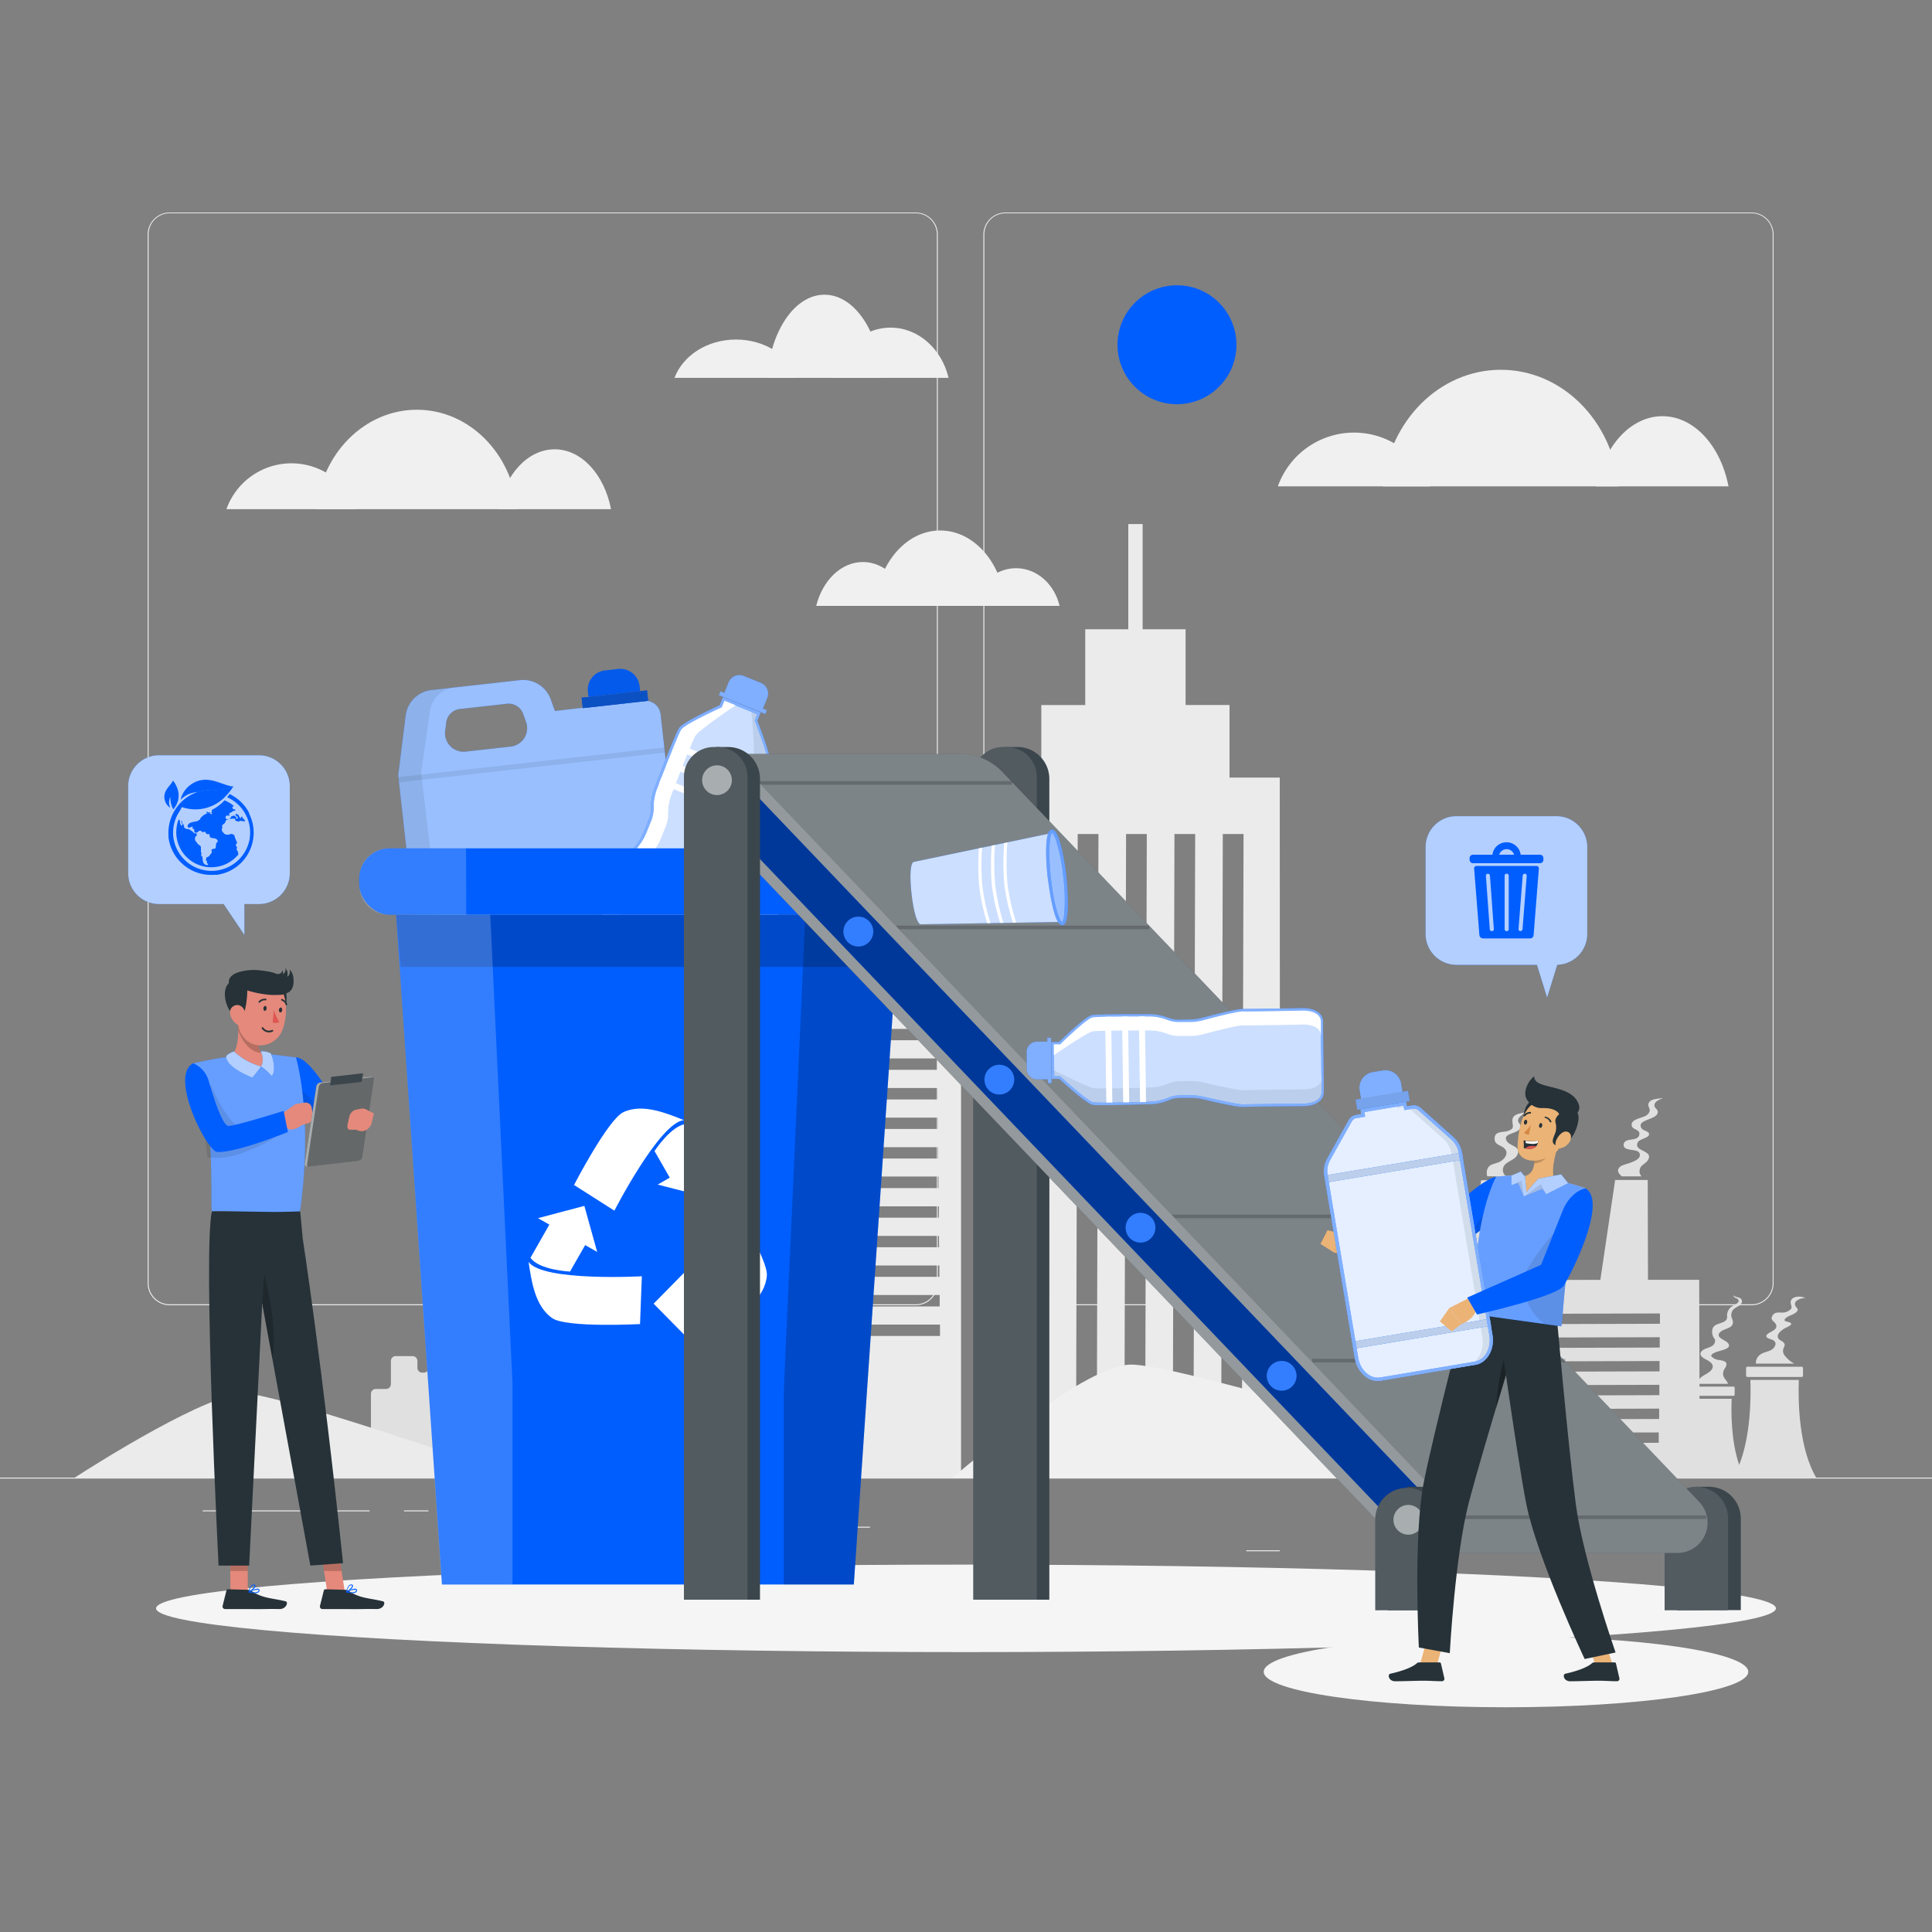 <svg xmlns="http://www.w3.org/2000/svg" viewBox="0 0 500 500"><rect x="0" y="0" width="500" height="500" fill="#808080" stroke="none"/><g id="freepik--background-complete--inject-1"><path d="M248.72,382.54l0-157.61H194.84l0,157.62Zm-5.45-36.79H202.46V342.8h40.81Zm-.08-7.65H202.38v-2.95h40.81Zm-.08-7.66h-40.8v-2.94h40.8Zm-.07-7.65H202.23v-2.94H243Zm-.08-7.65h-40.8v-2.94H243Zm-.07-7.66H202.08v-3h40.81Zm-.08-7.65H202v-2.94h40.81Zm-.08-7.65h-40.8v-2.94h40.81Zm-.07-7.65H201.85v-2.95h40.81Zm-.08-7.66h-40.8v-2.95h40.8Zm-.07-7.65H201.7v-2.94h40.81Zm-.08-7.65H201.62v-2.94h40.81Zm-.08-7.65h-40.8V251h40.81Zm-.07-7.66H201.47v-2.94h40.81Zm-40.88-10.6h40.8v2.94H201.4Z" style="fill:#ebebeb"></path><path d="M256.6,382.54h74.68l-.08-181.3h-13V182.45H306.83V162.85H295.71V135.62H292l0,27.23H280.86v19.61H269.49v18.79h-13Zm59.86-166.7h5.37l-.42,154.39-5.36,0Zm-12.51,0h5.36l-.42,154.39h-5.36Zm-12.52,0h5.36l-.41,154.39H291Zm-12.52,0,5.37,0-.42,154.38h-5.37Zm-7.15,0-.42,154.38H266l.42-154.38Z" style="fill:#ebebeb"></path><rect y="382.4" width="500" height="0.25" style="fill:#ebebeb"></rect><rect x="416.78" y="398.49" width="33.12" height="0.25" style="fill:#ebebeb"></rect><rect x="322.53" y="401.21" width="8.69" height="0.25" style="fill:#ebebeb"></rect><rect x="396.59" y="389.21" width="19.19" height="0.25" style="fill:#ebebeb"></rect><rect x="52.46" y="390.89" width="43.19" height="0.25" style="fill:#ebebeb"></rect><rect x="104.56" y="390.89" width="6.33" height="0.25" style="fill:#ebebeb"></rect><rect x="131.47" y="395.11" width="93.68" height="0.25" style="fill:#ebebeb"></rect><path d="M237,337.8H43.91a5.71,5.71,0,0,1-5.7-5.71V60.66A5.71,5.71,0,0,1,43.91,55H237a5.71,5.71,0,0,1,5.71,5.71V332.09A5.71,5.71,0,0,1,237,337.8ZM43.91,55.2a5.46,5.46,0,0,0-5.45,5.46V332.09a5.46,5.46,0,0,0,5.45,5.46H237a5.47,5.47,0,0,0,5.46-5.46V60.66A5.47,5.47,0,0,0,237,55.2Z" style="fill:#ebebeb"></path><path d="M453.31,337.8H260.21a5.72,5.72,0,0,1-5.71-5.71V60.66A5.72,5.72,0,0,1,260.21,55h193.1A5.71,5.71,0,0,1,459,60.66V332.09A5.71,5.71,0,0,1,453.31,337.8ZM260.21,55.2a5.47,5.47,0,0,0-5.46,5.46V332.09a5.47,5.47,0,0,0,5.46,5.46h193.1a5.47,5.47,0,0,0,5.46-5.46V60.66a5.47,5.47,0,0,0-5.46-5.46Z" style="fill:#ebebeb"></path><path d="M176.25,382.54,172,360.45a1.25,1.25,0,0,0-1.23-1h-1.63a1.24,1.24,0,0,1-1.25-1.25v-1.72a1.25,1.25,0,0,0-1.25-1.25h-2.29a1.25,1.25,0,0,1-1.26-1.25l-.4-14.79a1,1,0,0,0-.09-.41l-2.43-5.06H160V328a1,1,0,0,0-1-1h-.32v-4.05h-.26v4.05H158a1,1,0,0,0-1,1v.26h-1.13V328a1,1,0,0,0-1-1h-.26v-4.05h-.27v4.05h-.48a1,1,0,0,0-1,1v5.73h-.18l-2.42,5.06a1,1,0,0,0-.1.41l-.39,14.8a1.25,1.25,0,0,1-1.25,1.25h-1.64a1.25,1.25,0,0,1-1.25-1.25V314.3l-.05,0V311h-.26v3.54l-12.41,8.89-.69.49v8.17c0,.3-.12.07-.33.3l-9.93,5.71a.36.36,0,0,0-.07.1v-4.08h-.27v6.62h0V354a1.25,1.25,0,0,1-1.25,1.25H119a1.25,1.25,0,0,1-1.25-1.25v-6.56a1.26,1.26,0,0,0-1.26-1.25h-4.31a1.25,1.25,0,0,0-1.25,1.25v6.55a1.25,1.25,0,0,1-1.25,1.25h-.41a1.25,1.25,0,0,1-1.25-1.26v-1.77a1.25,1.25,0,0,0-1.25-1.25h-4.36a1.25,1.25,0,0,0-1.25,1.25v6a1.25,1.25,0,0,1-1.25,1.25H97.25A1.26,1.26,0,0,0,96,360.68h0v11A1.25,1.25,0,0,1,94.74,373H82.25A1.25,1.25,0,0,1,81,371.7v-3a1.25,1.25,0,0,0-1.25-1.25l-8.52,0s-.15,10.35-.1,15.06Z" style="fill:#e0e0e0"></path><path d="M198.26,382.54c-11.6-5.79-43.83-21.66-49.71-22.09-6.55-.48-27.33,18.63-31,22.09Z" style="fill:#f0f0f0"></path><path d="M370.14,125.86a20.93,20.93,0,0,0-39.43,0Z" style="fill:#f0f0f0"></path><path d="M418.93,125.86c-1.64-17-14.68-30.16-30.52-30.16s-28.89,13.21-30.53,30.16Z" style="fill:#f0f0f0"></path><path d="M447.33,125.86c-2-10.44-8.89-18.15-17.1-18.15s-15.08,7.71-17.09,18.15Z" style="fill:#f0f0f0"></path><path d="M92.26,131.77a17.87,17.87,0,0,0-33.66,0Z" style="fill:#f0f0f0"></path><path d="M133.89,131.77c-1.4-14.46-12.52-25.73-26-25.73s-24.65,11.27-26,25.73Z" style="fill:#f0f0f0"></path><path d="M158.13,131.77c-1.72-8.91-7.59-15.49-14.59-15.49s-12.88,6.58-14.59,15.49Z" style="fill:#f0f0f0"></path><path d="M206.41,97.79c-2.19-5.76-8.49-9.92-15.93-9.92S176.75,92,174.55,97.79Z" style="fill:#f0f0f0"></path><path d="M228.21,97.79c-.8-12.1-7.13-21.52-14.84-21.52s-14,9.42-14.83,21.52Z" style="fill:#f0f0f0"></path><path d="M245.49,97.79c-1.76-7.45-7.79-13-15-13s-13.2,5.5-15,13Z" style="fill:#f0f0f0"></path><path d="M235.39,156.8c-1.66-6.59-6.44-11.35-12.08-11.35s-10.42,4.76-12.08,11.35Z" style="fill:#f0f0f0"></path><path d="M260.31,156.8c-.91-11-8.15-19.51-17-19.51s-16,8.54-16.95,19.51Z" style="fill:#f0f0f0"></path><path d="M274.22,156.8c-1.33-5.61-5.86-9.75-11.27-9.75s-9.94,4.14-11.26,9.75Z" style="fill:#f0f0f0"></path><path d="M439.89,382.54l-.14-51.33-13.25,0-.07-25.84-8.43,0q-1.92,12.93-3.83,25.85l-22.35.06-.07-25.84-8.43,0q-1.92,12.92-3.83,25.85l-13.37,0,.13,51.14Zm-66.3-9v-2.68l55.69-.15v2.68Zm56-33.62v2.67l-55.69.15v-2.67Zm-.05,6.15v2.68l-55.69.15v-2.68Zm-.05,6.16v2.68l-55.7.15V352.4Zm-.05,6.16v2.68l-55.7.15v-2.68Zm-.05,6.16v2.68l-55.7.15v-2.68Z" style="fill:#e0e0e0"></path><path d="M389.82,304.44a2,2,0,0,1-.73-2.41c.66-1.57,3.08-1.72,3.67-3.33.86-2.31-2.48-2-3-3.81s3.73-1.4,3.76-3.42c0-.64-.75-.9-.64-1.65s1.44-1.65,2.08-2c-1.62.4-3.69.4-3.55,2.41.09,1.32.54,1.88-1.13,2.44-1.32.45-3.38,0-3.48,1.88s1.75,1.72,2.66,2.78c1.06,1.23-.1,2.71-1.39,3.36s-3,.46-3.28,2.46a3,3,0,0,0,.11,1.28Z" style="fill:#e0e0e0"></path><path d="M419.73,304.44h5.13a1.73,1.73,0,0,1-.54-1.45c.1-1.55,1.43-1.62,2.12-2.7,1.72-2.66-3.75-2.19-2.61-4.61.44-.92,2.65-1.12,2.91-1.94.3-1-1.47-1-1.94-1.79-1.37-2.34,4.35-2.06,4.22-4.24,0-.69-.88-.88-.85-1.68.05-1.11,1.46-1.46,2.26-1.9-1,.25-3.23.14-3.74,1.33s1.11,1.62-.4,3.05c-.92.86-4.36,1-4,2.79.22,1.21,2.31.88,1.94,2.44-.42,1.78-3.59.58-4,2.28-.46,2.12,3.49,1.11,4.05,2.39.94,2.11-3.88,2.77-4.76,3.37C418.17,302.72,418.82,303.66,419.73,304.44Z" style="fill:#e0e0e0"></path><path d="M399.85,382.54c-12.77-4-95.26-29.86-107.48-29.38-11.16.45-37.84,22.44-46,29.38Z" style="fill:#f0f0f0"></path><path d="M135,382.54c-17.22-6-62.91-21.48-71.31-21.9-9.3-.47-38.52,18-44.56,21.9Z" style="fill:#ebebeb"></path><path d="M434.41,382.54h35.7c-4.61-7.7-4.78-19.94-4.58-25.42H453c.16,4.72.07,14.47-2.9,22C448,373,448,365.56,448.16,362H437.93C438.09,366.28,438,376.14,434.41,382.54Z" style="fill:#e0e0e0"></path><path d="M452.26,353.7h14a.37.37,0,0,1,.36.37V356a.36.36,0,0,1-.36.36h-14a.36.36,0,0,1-.37-.36v-1.95A.37.37,0,0,1,452.26,353.7Z" style="fill:#e0e0e0"></path><path d="M448.93,359.16v1.77a.31.31,0,0,1-.31.31H437.47a.31.31,0,0,1-.31-.31v-1.78a.3.3,0,0,1,.31-.3h11.15A.31.31,0,0,1,448.93,359.16Z" style="fill:#e0e0e0"></path><path d="M450.8,336.61a1,1,0,0,0-.05-.16c-.34-.92-1.61-.54-2.13-1.26.07.29.07.48.37.63a3.13,3.13,0,0,1,.71.35c.92.86-.72,1.42-1.23,1.77a2.89,2.89,0,0,0-1.51,2.32c0,.55.1,1-.32,1.45-1,1-3.06.66-3.47,2.32a3,3,0,0,0,.22,1.94c.23.47.57.63.47,1.2-.32,1.78-2.59,1.48-3.48,2.53s.38,1.73,1.17,2.15c1.06.55,2.37,1.4,1.34,2.7-.69.85-1.78,1.18-2.6,1.86a4.74,4.74,0,0,0-1.33,1.73h8.24c-.2-.75-.9-1.24-1.18-2a2.28,2.28,0,0,1,.38-2c.37-.59.69-1.33,0-1.78a5.45,5.45,0,0,0-1.79-.42,3.28,3.28,0,0,1-1.77-1c.19-1.57,6-1.31,4.33-3.38-.64-.81-3.39-1.4-2-2.79.72-.71,1.85-.83,2.66-1.38a1.37,1.37,0,0,0,.62-1.46c-.08-.56-.47-1.09-.39-1.66a2.13,2.13,0,0,1,.47-1.3,3.72,3.72,0,0,1,.83-.65C450,338,451,337.45,450.8,336.61Z" style="fill:#e0e0e0"></path><path d="M464.34,352.9a7.86,7.86,0,0,1-2.46-2.09,1.87,1.87,0,0,1-.36-1.73c.21-.6.62-1,.09-1.62-.38-.43-1-.55-1.32-1-.74-1.06.67-2.11,1.46-2.61.44-.29,2.65-1.05,1.46-1.58-.63-.29-2.06-.29-1-1.2.8-.66,2.19-.85,2.84-1.68.47-.59,0-.79-.32-1.29-.87-1.44,1.32-2.19,2.49-2.19-1.42-.67-4.13-.45-3.76,1.51a4,4,0,0,1,.18,1.06c-.11.48-1,.94-1.45,1.09-1.35.42-2.81-.49-3.58,1.12-.49,1,.67,1.29,1,2.06.58,1.34-1.23,1.78-2,2.37-1.11.82-.13,1.23.71,1.49,1.06.32,1.54,1,.89,2-.76,1.18-2.36,1.12-3.45,1.82a2.68,2.68,0,0,0-1.34,2.48Z" style="fill:#e0e0e0"></path></g><g id="freepik--Shadow--inject-1"><ellipse id="freepik--path--inject-1" cx="250" cy="416.24" rx="209.61" ry="11.32" style="fill:#f5f5f5"></ellipse><ellipse id="freepik--path--inject-1" cx="389.75" cy="432.66" rx="62.7" ry="9.18" style="fill:#f5f5f5"></ellipse></g><g id="freepik--Sun--inject-1"><circle cx="304.6" cy="89.22" r="15.39" style="fill:#005EFF"></circle></g><g id="freepik--speech-bubble-1--inject-1"><path d="M41.17,195.46H67a8,8,0,0,1,8,8v22.51a8,8,0,0,1-8,8H63.25l0,8-5.38-8H41.17a8,8,0,0,1-8-8V203.43A8,8,0,0,1,41.17,195.46Z" style="fill:#005EFF"></path><path d="M41.17,195.46H67a8,8,0,0,1,8,8v22.51a8,8,0,0,1-8,8H63.25l0,8-5.38-8H41.17a8,8,0,0,1-8-8V203.43A8,8,0,0,1,41.17,195.46Z" style="fill:#fff;opacity:0.7"></path><path d="M64.44,217.42v0Z" style="fill:#005EFF"></path><path d="M44.68,215.93c0-.14,0-.27,0-.41C44.67,215.66,44.67,215.79,44.68,215.93Z" style="fill:#005EFF"></path><path d="M59.23,205.2l.11-.14Z" style="fill:#005EFF"></path><path d="M46.47,209.73c-.12.17-.24.34-.35.53a9.93,9.93,0,0,0-1.45,5.22,9.88,9.88,0,0,1,1.82-5.74Z" style="fill:#005EFF"></path><path d="M64.63,215.48a9.08,9.08,0,0,1-.12,1.49,10,10,0,0,0-.15-3.81v0a10,10,0,0,0-.53-1.6,9.93,9.93,0,0,0-4-4.6,9.71,9.71,0,0,0-1.15-.6l0,0A10,10,0,0,1,64.63,215.48Z" style="fill:#005EFF"></path><path d="M54.77,210.15c-.11.07-.14.12-.05.21s.4.45-.13.29-.21-.23-.18-.35-.12-.1-.24-.06-.31.07-.35,0a.19.19,0,0,0-.1-.1c-.29-.13-.42.13-.22.24s.17.09.12.15-.19,0-.32.08a4.72,4.72,0,0,0-1.32,1c-.13.14-.15.38-.24.48s-.42.21-.57.37-2.28.21-2.55,1.08.48.72,1,.41c.11-.06.24,0,.23.11a.59.59,0,0,1,0,.22c-.06.11,0,.18.1.2.4.06.32.37.35.83,0,.29.75.21.91,0s.66-.54,1-.1a.41.41,0,0,0,.51.12c.11-.06.26-.15.36-.06s.2.43.43.57.5-.14.64.1.14.72.29.78a2,2,0,0,0,.83.21c.5,0,1.15.35,1.06.84,0,.21-.38.33-.4.56s-.07.66-.1,1c-.06.54-.88.16-1.08.64-.12.3.23.45,0,.77a4,4,0,0,0-.48.63c-.2.37-.61.42-.88.58-.12.06,0,.12,0,.24s0,.15-.08.26-.07.23.07.26.2.13.17.25a.49.49,0,0,0,.15.54c.41.33,0,.45-.4.33-.89-.28-.82-1.29-.91-2,0-.16-.31-.28-.33-.43a3.06,3.06,0,0,1,.12-.66c0-.18-.18,0-.18-.17v-.75c0-.66.08-.76-.47-1.14-.35-.24-.31-.27-.58-.6-.39-.5-.51-.57-.48-1.16s.53-.5.46-1-.49-.06-.8-.4a3.07,3.07,0,0,0-.88-.68.59.59,0,0,1-.15-.13.41.41,0,0,0-.3-.14.61.61,0,0,1-.33,0c-.4-.11-.57-.11-.85-.55-.11-.17.14-.22,0-.37l-.44-.64c-.12-.18,0-.41-.12-.53s-.2,0-.16.16c.14.42.48,1.09.19,1-.47-.07-.52-.7-.52-1.15a.65.65,0,0,0-.21-.34l0,0c-.08-.1-.11-.12-.15,0a9.07,9.07,0,0,0,15.6,8.84c.08-.1.07-.1,0,0s-.18.09-.18,0a1.12,1.12,0,0,0-.3-.92c-.16-.22,0-.57,0-.82s-.45-.28-.26-.64.37-.48.21-.77a8.57,8.57,0,0,1-.61-1.55c0-.13-.06-.22-.19-.26a2.17,2.17,0,0,0-.58-.21c-.35,0-.47.19-.83.19-.84,0-.86-.06-1.51-.79a1,1,0,0,1,0-1.08c0-.13,0-.22-.13-.3s.41-.58.63-.74c.43-.31.16-.67.58-.9a5.39,5.39,0,0,1,2-.35c.13,0,.19.08.2.21,0,.41.52.49.93.57.13,0,.19-.09.29-.16s.73,0,1.14.13c.13,0,.2,0,.16-.17s-.07-.19-.11-.28-.2-.22-.31-.3a.57.57,0,0,1-.24-.39c0-.13-.11-.21-.2-.11a.64.64,0,0,0-.16.29c0,.13-.12.18-.2.07-.28-.36-.33-1-.84-1A.17.17,0,0,0,61,211a1.16,1.16,0,0,0,.43.35.26.26,0,0,1,.09.35c-.1.15-.25.27-.41.17s-.05-.16.06-.2.12-.13,0-.2a1.68,1.68,0,0,1-.47-.36.18.18,0,0,0-.27,0c-.19.11-.4,0-.58.24s-.34.61-.53.63-.67.1-.83-.11-.12-.72.13-.77a1.27,1.27,0,0,1,.67,0c.14,0,.15,0,.15-.06a1.24,1.24,0,0,0-.13-.3c0-.14,0-.33.16-.36.58-.09.65-.56,1.22-.56.13,0,.25-.08.23-.2a.18.18,0,0,0-.24-.15.33.33,0,0,1-.32-.12c-.17-.2-.39-.3-.09-.59l.13-.07c.08,0,.07-.12,0-.21a9,9,0,0,0-2.3-1.36,11.16,11.16,0,0,1-3.35,2.52C54.83,209.83,54.94,210.05,54.77,210.15Z" style="fill:#005EFF"></path><path d="M44.1,206.23a6,6,0,0,0,.75,3.24h0c3.15-3.8-.08-7.45-.08-7.45-.63,1.41-2.84,2.65-2.08,5.2a3.18,3.18,0,0,0,1.39,1.84A3.24,3.24,0,0,1,44.1,206.23Z" style="fill:#005EFF"></path><path d="M64.49,210.51a.41.41,0,0,0,0-.09,10.78,10.78,0,0,0-1-1.61,11,11,0,0,0-3.06-2.76,9.55,9.55,0,0,0-1-.56c-.19.26-.4.55-.64.84a9.71,9.71,0,0,1,1.15.6,9.93,9.93,0,0,1,4,4.6,10,10,0,0,1,.53,1.6v0a10,10,0,0,1,.15,3.81c0,.15,0,.3-.07.45v0a10,10,0,0,1-13.83,7.14,9.71,9.71,0,0,1-1.15-.6,10,10,0,0,1-4.77-8c0-.14,0-.27,0-.41v0a9.93,9.93,0,0,1,1.45-5.22c.11-.19.23-.36.35-.53A8.52,8.52,0,0,1,47,209l.1-.12a10.67,10.67,0,0,0,11.18-2.7s.86-.92.91-1l.11-.14a14,14,0,0,0,.95-1.3c.09-.14.13-.22.13-.22-3.08-.24-6.87-3.55-11.14-.44a6.65,6.65,0,0,0-2.29,3,6.61,6.61,0,0,1,2.29-3c4.26-3.11,8.06.19,11.13.43h0a11.54,11.54,0,0,1-5.16.9,13.22,13.22,0,0,0-4,.54h0a1.14,1.14,0,0,0-.26.09l-.47.17a11,11,0,0,0-5.23,4.46,3.14,3.14,0,0,0-.18.31l-.1.17-.13.26a11.17,11.17,0,0,0-1.24,5.9,2.4,2.4,0,0,0,0,.37,11.12,11.12,0,0,0,5.24,8.11l.19.12a11,11,0,0,0,3.11,1.23l.35.07a10.8,10.8,0,0,0,2.83.19l.35,0,.35,0,.12,0,.54-.09a11,11,0,0,0,7.79-15.76Z" style="fill:#005EFF"></path><path d="M47,206.74h0Z" style="fill:#005EFF"></path><path d="M47.09,206.62Z" style="fill:#005EFF"></path><path d="M55.25,204.46a11.54,11.54,0,0,0,5.16-.9h0c-3.07-.24-6.87-3.54-11.13-.43a6.61,6.61,0,0,0-2.29,3,4.88,4.88,0,0,0-.24.84l.19-.19h0l.14-.12h0A6.45,6.45,0,0,1,51.2,205h0A13.22,13.22,0,0,1,55.25,204.46Z" style="fill:#005EFF"></path></g><g id="freepik--speech-bubble-2--inject-1"><path d="M402.82,211.22H376.94a8,8,0,0,0-8,8V241.7a8,8,0,0,0,8,8h20.82l2.63,8.46,2.63-8.47a8,8,0,0,0,7.76-8V219.19A8,8,0,0,0,402.82,211.22Z" style="fill:#005EFF"></path><path d="M402.82,211.22H376.94a8,8,0,0,0-8,8V241.7a8,8,0,0,0,8,8h20.82l2.63,8.46,2.63-8.47a8,8,0,0,0,7.76-8V219.19A8,8,0,0,0,402.82,211.22Z" style="fill:#fff;opacity:0.7"></path><path d="M380.33,222.09v.42a.89.89,0,0,0,.88.89h17.34a.89.89,0,0,0,.88-.89v-.42a.88.88,0,0,0-.88-.89h-5a3.69,3.69,0,0,0-7.32,0h-5A.88.88,0,0,0,380.33,222.09Zm11.47-.89H388a2,2,0,0,1,3.84,0Z" style="fill:#005EFF"></path><path d="M381.66,224.31a.6.6,0,0,0-.16.44h0l1.35,17.11a1,1,0,0,0,1.1,1h11.9c.77,0,1-.36,1.06-1v0l1.35-17.11h0a.6.6,0,0,0-.16-.44.69.69,0,0,0-.51-.21H382.17A.69.69,0,0,0,381.66,224.31Zm3,2a.46.46,0,0,1,.3-.18h.17a.45.45,0,0,1,.3.13.66.66,0,0,1,.17.4l1,13.72a.68.68,0,0,1-.11.42.46.46,0,0,1-.3.18h-.15a.42.42,0,0,1-.32-.13.66.66,0,0,1-.17-.4l-1-13.72h0A.68.68,0,0,1,384.66,226.31Zm5.15-.2H390a.53.53,0,0,1,.46.56v13.76a.53.53,0,0,1-.46.56h-.14a.53.53,0,0,1-.46-.56V226.67A.53.53,0,0,1,389.81,226.11ZM393,240.36l1.07-13.71a.55.55,0,0,1,.48-.53h0l.15,0a.39.39,0,0,1,.3.18.65.65,0,0,1,.11.42l-1.08,13.71a.54.54,0,0,1-.5.53l-.14,0h0A.52.52,0,0,1,393,240.36Z" style="fill:#005EFF"></path></g><g id="freepik--garbage-can--inject-1"><g id="freepik--Plastic--inject-1"><path d="M143.61,184l-1.1-3.05a7.56,7.56,0,0,0-7.95-4.93l-22.9,2.56a7.56,7.56,0,0,0-6.66,6.57l-1.94,15.49,5.17,46.25A9.77,9.77,0,0,0,119,255.48l49.4-5.52a9.78,9.78,0,0,0,8.63-10.8l-5.17-46.25-.89-8a4,4,0,0,0-4.43-3.54Zm-28.4,5.15.27-2.18a4,4,0,0,1,3.53-3.48l12.16-1.36a4,4,0,0,1,4.22,2.62l.75,2.06a4.8,4.8,0,0,1-4,6.41l-11.64,1.3A4.8,4.8,0,0,1,115.21,189.11Z" style="fill:#005EFF"></path><g style="opacity:0.6"><path d="M143.61,184l-1.1-3.05a7.56,7.56,0,0,0-7.95-4.93l-22.9,2.56a7.56,7.56,0,0,0-6.66,6.57l-1.94,15.49,5.17,46.25A9.77,9.77,0,0,0,119,255.48l49.4-5.52a9.78,9.78,0,0,0,8.63-10.8l-5.17-46.25-.89-8a4,4,0,0,0-4.43-3.54Zm-28.4,5.15.27-2.18a4,4,0,0,1,3.53-3.48l12.16-1.36a4,4,0,0,1,4.22,2.62l.75,2.06a4.8,4.8,0,0,1-4,6.41l-11.64,1.3A4.8,4.8,0,0,1,115.21,189.11Z" style="fill:#fff"></path></g><rect x="150.62" y="179.62" width="17.02" height="2.71" transform="translate(-19.12 18.8) rotate(-6.38)" style="fill:#3056ce"></rect><path d="M114.45,246.15,109,199.94l2.23-15.53a7.22,7.22,0,0,1,6.37-6.53l-5.94.66a7.56,7.56,0,0,0-6.66,6.57l-1.94,15.49,5.17,46.25A9.77,9.77,0,0,0,119,255.48l5.66-.64C119.32,255.44,115.05,251.52,114.45,246.15Z" style="fill:#263238;opacity:0.1"></path><rect x="102.97" y="197.27" width="69.25" height="1.36" transform="translate(-21.14 16.51) rotate(-6.38)" style="fill:#263238;opacity:0.1"></rect><rect x="108.01" y="242.36" width="69.25" height="1.36" transform="translate(-26.11 17.35) rotate(-6.38)" style="fill:#899d9e"></rect><rect x="150.62" y="179.62" width="17.02" height="2.71" transform="translate(-19.12 18.8) rotate(-6.38)" style="fill:#005EFF"></rect><path d="M156.92,173.31h3.42a5,5,0,0,1,5,5v1.32a0,0,0,0,1,0,0H151.9a0,0,0,0,1,0,0v-1.32A5,5,0,0,1,156.92,173.31Z" transform="translate(-18.62 18.71) rotate(-6.38)" style="fill:#005EFF"></path><rect x="150.62" y="179.62" width="17.02" height="2.71" transform="translate(-19.12 18.8) rotate(-6.38)" style="fill:#263238;opacity:0.3"></rect><path d="M156.92,173.31h3.42a5,5,0,0,1,5,5v1.32a0,0,0,0,1,0,0H151.9a0,0,0,0,1,0,0v-1.32A5,5,0,0,1,156.92,173.31Z" transform="translate(-18.62 18.71) rotate(-6.38)" style="fill:#263238;opacity:0.1"></path><path d="M162.89,254.34l-6.22-2.53-3.07-1.23a3,3,0,0,1-1.7-1.66c-.81-1.95.29-4.59.34-4.7s5.87-14.24,6.49-16c.48-1.37,4.33-6.76,6.58-9.85a14.57,14.57,0,0,0,1.69-3l1.24-3.06a8.52,8.52,0,0,0,.6-2.82l0-1a13.86,13.86,0,0,1,.92-4.54c2-5.24,5.5-14.19,6.26-15.32,1-1.46,9.06-5.18,10.51-5.84l.77-1.9,9.12,3.7-.77,1.89c.59,1.49,3.8,9.79,3.49,11.51-.24,1.34-4,10.2-6.17,15.37a14,14,0,0,1-2.49,3.89l-.64.71a8.16,8.16,0,0,0-1.53,2.44l-1.24,3.06a14.53,14.53,0,0,0-.91,3.36c-.53,3.78-1.51,10.33-2.12,11.65-.79,1.71-6.44,15.88-6.49,16s-1.09,2.78-3,3.61a2.94,2.94,0,0,1-2.38,0l-2.7-1.1Z" style="fill:#005EFF"></path><path d="M162.89,254.34l-6.22-2.53-3.07-1.23a3,3,0,0,1-1.7-1.66c-.81-1.95.29-4.59.34-4.7s5.87-14.24,6.49-16c.48-1.37,4.33-6.76,6.58-9.85a14.57,14.57,0,0,0,1.69-3l1.24-3.06a8.52,8.52,0,0,0,.6-2.82l0-1a13.86,13.86,0,0,1,.92-4.54c2-5.24,5.5-14.19,6.26-15.32,1-1.46,9.06-5.18,10.51-5.84l.77-1.9,9.12,3.7-.77,1.89c.59,1.49,3.8,9.79,3.49,11.51-.24,1.34-4,10.2-6.17,15.37a14,14,0,0,1-2.49,3.89l-.64.71a8.16,8.16,0,0,0-1.53,2.44l-1.24,3.06a14.53,14.53,0,0,0-.91,3.36c-.53,3.78-1.51,10.33-2.12,11.65-.79,1.71-6.44,15.88-6.49,16s-1.09,2.78-3,3.61a2.94,2.94,0,0,1-2.38,0l-2.7-1.1Z" style="fill:#fff;opacity:0.8"></path><path d="M196,184.78l-.69,1.69s3.83,9.71,3.52,11.45c-.24,1.34-4.29,11-6.14,15.28a13.31,13.31,0,0,1-2.43,3.8l-.64.71a8.53,8.53,0,0,0-1.6,2.54l-1.24,3.07a14.59,14.59,0,0,0-.93,3.44c-.46,3.3-1.49,10.23-2.09,11.55-.81,1.73-6.5,16-6.5,16s-1.8,4.68-4.92,3.41h0l-2.7-1.09L163,254l-6.22-2.52-3.07-1.24h0c-3.11-1.26-1.15-5.88-1.15-5.88s5.86-14.23,6.5-16c.47-1.37,4.56-7.06,6.52-9.75a14.46,14.46,0,0,0,1.74-3.12l1.24-3.06a8.55,8.55,0,0,0,.62-2.95l0-.95a13.34,13.34,0,0,1,.9-4.41c1.69-4.4,5.46-14.13,6.22-15.26,1-1.47,10.5-5.77,10.5-5.77l.68-1.69,4.22,1.71,4.23,1.71m1-.4-.68-.28L192,182.39l-4.22-1.71-.68-.27-.27.68-.58,1.41c-2.09,1-9.53,4.43-10.53,5.92-.74,1.09-3.84,9-6.3,15.39a14.28,14.28,0,0,0-.95,4.66l0,.95a7.76,7.76,0,0,1-.57,2.69l-1.24,3.07a13.64,13.64,0,0,1-1.65,3c-2.76,3.79-6.15,8.59-6.62,9.94-.62,1.77-6.43,15.86-6.49,16s-1.2,2.89-.34,5a3.33,3.33,0,0,0,1.9,1.85l1,.42,2,.82,6.22,2.53,6.6,2.67,2.69,1.09a3.37,3.37,0,0,0,2.66,0c2.07-.9,3.17-3.7,3.22-3.82s5.69-14.3,6.48-16c.59-1.29,1.5-7.1,2.15-11.75a14.25,14.25,0,0,1,.88-3.27l1.24-3.07a7.91,7.91,0,0,1,1.47-2.33l.64-.7a14.37,14.37,0,0,0,2.56-4c2.69-6.32,6-14.14,6.19-15.44.32-1.77-2.62-9.44-3.45-11.58l.57-1.42.28-.67Z" style="fill:#005EFF"></path><path d="M196,184.78l-.69,1.69s3.83,9.71,3.52,11.45c-.24,1.34-4.29,11-6.14,15.28a13.31,13.31,0,0,1-2.43,3.8l-.64.71a8.53,8.53,0,0,0-1.6,2.54l-1.24,3.07a14.59,14.59,0,0,0-.93,3.44c-.46,3.3-1.49,10.23-2.09,11.55-.81,1.73-6.5,16-6.5,16s-1.8,4.68-4.92,3.41h0l-2.7-1.09L163,254l-6.22-2.52-3.07-1.24h0c-3.11-1.26-1.15-5.88-1.15-5.88s5.86-14.23,6.5-16c.47-1.37,4.56-7.06,6.52-9.75a14.46,14.46,0,0,0,1.74-3.12l1.24-3.06a8.55,8.55,0,0,0,.62-2.95l0-.95a13.34,13.34,0,0,1,.9-4.41c1.69-4.4,5.46-14.13,6.22-15.26,1-1.47,10.5-5.77,10.5-5.77l.68-1.69,4.22,1.71,4.23,1.71m1-.4-.68-.28L192,182.39l-4.22-1.71-.68-.27-.27.68-.58,1.41c-2.09,1-9.53,4.43-10.53,5.92-.74,1.09-3.84,9-6.3,15.39a14.28,14.28,0,0,0-.95,4.66l0,.95a7.76,7.76,0,0,1-.57,2.69l-1.24,3.07a13.64,13.64,0,0,1-1.65,3c-2.76,3.79-6.15,8.59-6.62,9.94-.62,1.77-6.43,15.86-6.49,16s-1.2,2.89-.34,5a3.33,3.33,0,0,0,1.9,1.85l1,.42,2,.82,6.22,2.53,6.6,2.67,2.69,1.09a3.37,3.37,0,0,0,2.66,0c2.07-.9,3.17-3.7,3.22-3.82s5.69-14.3,6.48-16c.59-1.29,1.5-7.1,2.15-11.75a14.25,14.25,0,0,1,.88-3.27l1.24-3.07a7.91,7.91,0,0,1,1.47-2.33l.64-.7a14.37,14.37,0,0,0,2.56-4c2.69-6.32,6-14.14,6.19-15.44.32-1.77-2.62-9.44-3.45-11.58l.57-1.42.28-.67Z" style="fill:#fff;opacity:0.5"></path><path d="M154.14,250.4l2.47,1,2.53,1Z" style="fill:#c1dee1"></path><path d="M167.25,255.71h0l-.41-.16Z" style="fill:#c1dee1"></path><path d="M177.24,254.35s5.69-14.31,6.5-16c.6-1.32,1.63-8.25,2.09-11.55a14.59,14.59,0,0,1,.93-3.44l1.24-3.07a8.53,8.53,0,0,1,1.6-2.54l.64-.71a13.31,13.31,0,0,0,2.43-3.8c1.85-4.33,5.9-13.94,6.14-15.28.31-1.74-3.52-11.45-3.52-11.45l.69-1.69-1.52-.62s.95,10.51.64,12.25c-.24,1.35-4.3,11-6.15,15.29a13.4,13.4,0,0,1-2.43,3.79l-.64.71a8.57,8.57,0,0,0-1.6,2.55L183,221.81a14.23,14.23,0,0,0-.92,3.44c-.47,3.31-1.49,10.24-2.1,11.55-.8,1.74-6.5,16-6.5,16s-1.8,4.68-4.91,3.42l3.71,1.5C175.43,259,177.24,254.35,177.24,254.35Z" style="fill:#263238;opacity:0.1"></path><path d="M153.74,250.24l.4.16-.41-.17Z" style="fill:#c1dee1"></path><path d="M159.14,252.43,163,254l3.82,1.55C164.75,254.69,160.94,253.15,159.14,252.43Z" style="fill:#c1dee1"></path><path d="M157.45,251.74l.41.17-.41-.17Z" style="fill:#c1dee1"></path><path d="M165.56,255l2.53,1,3.82,1.54C169.81,256.74,167.36,255.75,165.56,255Z" style="fill:#c1dee1"></path><path d="M172.32,257.76h0l-.41-.16Z" style="fill:#c1dee1"></path><path d="M156.29,245.87s5.87-14.24,6.5-16.05c.48-1.36,4.56-7,6.53-9.75a14.79,14.79,0,0,0,1.73-3.11l1.24-3.07a8.75,8.75,0,0,0,.63-2.94l0-.95a13.59,13.59,0,0,1,.89-4.42c1.69-4.4,5.46-14.12,6.23-15.25,1-1.47,10.33-7.81,10.33-7.81l-2.87-1.16-.68,1.69s-9.51,4.3-10.5,5.77c-.76,1.13-4.53,10.86-6.22,15.26a13.34,13.34,0,0,0-.9,4.41l0,.95a8.55,8.55,0,0,1-.62,2.95l-1.24,3.06a14.46,14.46,0,0,1-1.74,3.12c-2,2.69-6,8.38-6.52,9.75-.64,1.81-6.5,16-6.5,16s-2,4.62,1.16,5.88l3.71,1.5C154.34,250.48,156.29,245.87,156.29,245.87Z" style="fill:#fff"></path><path d="M197.45,183.38l1.12-2.76a3,3,0,0,0-1.65-3.89l-4.47-1.81a3,3,0,0,0-3.88,1.65l-1.12,2.76-1-.41-.39,1,12,4.87.39-1Z" style="fill:#005EFF"></path><path d="M197.45,183.38l1.12-2.76a3,3,0,0,0-1.65-3.89l-4.47-1.81a3,3,0,0,0-3.88,1.65l-1.12,2.76-1-.41-.39,1,12,4.87.39-1Z" style="fill:#fff;opacity:0.5"></path><rect x="185.05" y="185.32" width="1.64" height="24.54" transform="translate(-67.04 295.7) rotate(-67.95)" style="fill:#fff"></rect><rect x="183.24" y="189.8" width="1.64" height="24.54" transform="translate(-72.32 296.81) rotate(-67.95)" style="fill:#fff"></rect><rect x="181.43" y="194.27" width="1.64" height="24.54" transform="translate(-77.6 297.93) rotate(-67.95)" style="fill:#fff"></rect><g id="freepik--bin--inject-1"><polygon points="220.97 410.06 232.76 236.74 102.51 236.74 114.37 410.06 220.97 410.06" style="fill:#005EFF"></polygon><rect x="92.96" y="219.55" width="149.34" height="17.19" rx="7.83" style="fill:#005EFF"></rect><polygon points="231.55 250.24 232.76 236.74 102.51 236.74 103.72 250.24 231.55 250.24" style="opacity:0.21"></polygon><path d="M177.57,315.4s13.94,21.64,11.27,27.32c3.56-2.84,9.16-7,9.62-12.56.37-4.44-9.91-20.46-9.91-20.46Z" style="fill:#fff"></path><path d="M185.7,332.16s3.66,7.17,2,10.66h-9.87v3.38l-8.67-8.81,8.67-8.81v3.58Z" style="fill:#fff"></path><path d="M166.11,330.3s-25.7,1.42-29.32-3.72c.71,4.51,1.51,11.41,6.16,14.58,3.68,2.51,22.69,1.51,22.69,1.51Z" style="fill:#fff"></path><path d="M147.52,329.08s-8-.36-10.23-3.57l4.88-8.58-2.94-1.67,12-3.18L154.55,324l-3.11-1.77Z" style="fill:#fff"></path><path d="M159,313.32s11.75-22.9,18-23.43c-4.24-1.66-10.6-4.46-15.69-2.05-4,1.91-12.75,18.83-12.75,18.83Z" style="fill:#fff"></path><path d="M169.39,297.89s4.38-6.76,8.25-7l4.94,8.55,2.93-1.7-3.29,11.92-12-3.09,3.11-1.8Z" style="fill:#fff"></path><polygon points="132.63 410.06 132.63 357.89 126.87 236.74 102.51 236.74 114.29 410.06 132.63 410.06" style="fill:#fff;opacity:0.2"></polygon><polygon points="220.97 410.06 232.76 236.74 208.41 236.74 202.81 360.56 202.81 410.06 220.97 410.06" style="opacity:0.21"></polygon><path d="M120.62,219.55H100.55A7.59,7.59,0,0,0,93,227.14v2a7.59,7.59,0,0,0,7.59,7.59h20.07Z" style="fill:#fff;opacity:0.2"></path><path d="M215,236.74h19.75a7.59,7.59,0,0,0,7.6-7.59v-2a7.59,7.59,0,0,0-7.6-7.59H215Z" style="opacity:0.21"></path></g></g></g><g id="freepik--conveyor-belt--inject-1"><path d="M263.37,193.33h-3.26V194a8.23,8.23,0,0,0-5,7.55V414h16.45V201.56A8.23,8.23,0,0,0,263.37,193.33Z" style="fill:#263238"></path><path d="M263.37,193.33h-3.26V194a8.23,8.23,0,0,0-5,7.55V414h16.45V201.56A8.23,8.23,0,0,0,263.37,193.33Z" style="fill:#fff;opacity:0.1"></path><path d="M259.64,193.33h.93a7.76,7.76,0,0,1,7.76,7.76V414a0,0,0,0,1,0,0H251.88a0,0,0,0,1,0,0V201.09A7.76,7.76,0,0,1,259.64,193.33Z" style="fill:#263238"></path><path d="M259.64,193.33h.93a7.76,7.76,0,0,1,7.76,7.76V414a0,0,0,0,1,0,0H251.88a0,0,0,0,1,0,0V201.09A7.76,7.76,0,0,1,259.64,193.33Z" style="fill:#fff;opacity:0.2"></path><path d="M450.51,416.69V393a8.23,8.23,0,0,0-8.23-8.22H439v.67a8.23,8.23,0,0,0-5,7.55v23.73Z" style="fill:#263238"></path><path d="M450.51,416.69V393a8.23,8.23,0,0,0-8.23-8.22H439v.67a8.23,8.23,0,0,0-5,7.55v23.73Z" style="fill:#fff;opacity:0.1"></path><path d="M447.24,416.69V393a8.22,8.22,0,0,0-8.22-8.22h0A8.22,8.22,0,0,0,430.8,393v23.73Z" style="fill:#263238"></path><path d="M447.24,416.69V393a8.22,8.22,0,0,0-8.22-8.22h0A8.22,8.22,0,0,0,430.8,393v23.73Z" style="fill:#fff;opacity:0.2"></path><path d="M434.09,401.92H367.84L184.48,195.12h64.1a14.93,14.93,0,0,1,10.81,4.63L439.76,388.66A7.84,7.84,0,0,1,434.09,401.92Z" style="fill:#263238"></path><path d="M434.09,401.92H367.84L184.48,195.12h64.1a14.93,14.93,0,0,1,10.81,4.63L439.76,388.66A7.84,7.84,0,0,1,434.09,401.92Z" style="fill:#fff;opacity:0.4"></path><rect x="302.99" y="314.35" width="65.5" height="0.93" style="opacity:0.2"></rect><rect x="267.46" y="276.95" width="65.5" height="0.93" style="opacity:0.2"></rect><rect x="231.93" y="239.55" width="65.5" height="0.93" style="opacity:0.2"></rect><rect x="196.39" y="202.16" width="65.5" height="0.93" style="opacity:0.2"></rect><rect x="339.63" y="351.66" width="65.5" height="0.93" style="opacity:0.2"></rect><path d="M367.84,401.92h0A8.14,8.14,0,0,1,362,399.4L180,208.88a8.14,8.14,0,0,1,5.89-13.76h0a8.16,8.16,0,0,1,5.89,2.52l181.9,190.52A8.14,8.14,0,0,1,367.84,401.92Z" style="fill:#263238"></path><path d="M367.84,401.92h0A8.14,8.14,0,0,1,362,399.4L180,208.88a8.14,8.14,0,0,1,5.89-13.76h0a8.16,8.16,0,0,1,5.89,2.52l181.9,190.52A8.14,8.14,0,0,1,367.84,401.92Z" style="fill:#fff;opacity:0.5"></path><path d="M367.84,399.13a5.36,5.36,0,0,1-3.87-1.65L182.06,207a5.35,5.35,0,0,1,3.87-9.05,5.36,5.36,0,0,1,3.87,1.65L371.71,390.08a5.35,5.35,0,0,1-3.87,9.05Z" style="fill:#005EFF"></path><path d="M367.84,399.13a5.36,5.36,0,0,1-3.87-1.65L182.06,207a5.35,5.35,0,0,1,3.87-9.05,5.36,5.36,0,0,1,3.87,1.65L371.71,390.08a5.35,5.35,0,0,1-3.87,9.05Z" style="opacity:0.4"></path><circle cx="185.56" cy="202.76" r="3.85" style="fill:#005EFF"></circle><path d="M226,241.08a3.86,3.86,0,1,1-3.86-3.85A3.86,3.86,0,0,1,226,241.08Z" style="fill:#005EFF"></path><path d="M262.48,279.41a3.85,3.85,0,1,1-3.85-3.85A3.85,3.85,0,0,1,262.48,279.41Z" style="fill:#005EFF"></path><circle cx="295.16" cy="317.73" r="3.85" style="fill:#005EFF"></circle><circle cx="331.69" cy="356.06" r="3.85" style="fill:#005EFF"></circle><path d="M372.08,394.39a3.85,3.85,0,1,1-3.85-3.86A3.85,3.85,0,0,1,372.08,394.39Z" style="fill:#005EFF"></path><g style="opacity:0.2"><circle cx="185.56" cy="202.76" r="3.85" style="fill:#fff"></circle><path d="M226,241.08a3.86,3.86,0,1,1-3.86-3.85A3.86,3.86,0,0,1,226,241.08Z" style="fill:#fff"></path><path d="M262.48,279.41a3.85,3.85,0,1,1-3.85-3.85A3.85,3.85,0,0,1,262.48,279.41Z" style="fill:#fff"></path><circle cx="295.16" cy="317.73" r="3.85" style="fill:#fff"></circle><circle cx="331.69" cy="356.06" r="3.85" style="fill:#fff"></circle><path d="M372.08,394.39a3.85,3.85,0,1,1-3.85-3.86A3.85,3.85,0,0,1,372.08,394.39Z" style="fill:#fff"></path></g><rect x="376.05" y="392.18" width="65.5" height="0.93" style="opacity:0.2"></rect><path d="M188.49,193.33h-3.26V194a8.22,8.22,0,0,0-5,7.55V414h16.45V201.56A8.23,8.23,0,0,0,188.49,193.33Z" style="fill:#263238"></path><path d="M188.49,193.33h-3.26V194a8.22,8.22,0,0,0-5,7.55V414h16.45V201.56A8.23,8.23,0,0,0,188.49,193.33Z" style="fill:#fff;opacity:0.1"></path><path d="M184.76,193.33h.93a7.76,7.76,0,0,1,7.76,7.76V414a0,0,0,0,1,0,0H177a0,0,0,0,1,0,0V201.09a7.76,7.76,0,0,1,7.76-7.76Z" style="fill:#263238"></path><path d="M184.76,193.33h.93a7.76,7.76,0,0,1,7.76,7.76V414a0,0,0,0,1,0,0H177a0,0,0,0,1,0,0V201.09a7.76,7.76,0,0,1,7.76-7.76Z" style="fill:#fff;opacity:0.2"></path><path d="M189.41,201.91a3.85,3.85,0,1,1-3.85-3.85A3.85,3.85,0,0,1,189.41,201.91Z" style="fill:#fff;opacity:0.5"></path><path d="M375.63,416.69V393a8.22,8.22,0,0,0-8.22-8.22h-3.27v.67a8.25,8.25,0,0,0-5,7.55v23.73Z" style="fill:#263238"></path><path d="M375.63,416.69V393a8.22,8.22,0,0,0-8.22-8.22h-3.27v.67a8.25,8.25,0,0,0-5,7.55v23.73Z" style="fill:#fff;opacity:0.1"></path><path d="M372.37,416.69V393a8.23,8.23,0,0,0-16.45,0v23.73Z" style="fill:#263238"></path><path d="M372.37,416.69V393a8.23,8.23,0,0,0-16.45,0v23.73Z" style="fill:#fff;opacity:0.2"></path><circle cx="364.47" cy="393.32" r="3.85" style="fill:#fff;opacity:0.5"></circle></g><g id="freepik--Trash--inject-1"><path d="M342.28,273.49c0-3.29-.07-4.94-.09-6.07,0-.79,0-3,0-3a2.77,2.77,0,0,0-.84-2c-1.38-1.31-4-1.25-4.07-1.25s-13.93.27-15.63.21c-1.31,0-7.11,1.43-10.45,2.32a12.53,12.53,0,0,1-3.11.42l-3,0a7,7,0,0,1-2.57-.42l-.81-.28a12.58,12.58,0,0,0-4.12-.72c-5.08,0-13.77,0-15,.26-1.55.34-7.34,5.93-8.38,6.94l-1.84,0,.12,8.9,1.85,0c1.06,1,7,6.41,8.55,6.71,1.21.24,9.9,0,15-.15a12.85,12.85,0,0,0,4.1-.83l.8-.31a7.46,7.46,0,0,1,2.56-.49l3,0a13.09,13.09,0,0,1,3.12.34c3.36.8,9.2,2.11,10.51,2,1.7-.1,15.49-.21,15.63-.21s2.69,0,4-1.36a2.7,2.7,0,0,0,.78-2s0-1.74,0-2.64Z" style="fill:#005EFF"></path><path d="M342.28,273.49c0-3.29-.07-4.94-.09-6.07,0-.79,0-3,0-3a2.77,2.77,0,0,0-.84-2c-1.38-1.31-4-1.25-4.07-1.25s-13.93.27-15.63.21c-1.31,0-7.11,1.43-10.45,2.32a12.53,12.53,0,0,1-3.11.42l-3,0a7,7,0,0,1-2.57-.42l-.81-.28a12.58,12.58,0,0,0-4.12-.72c-5.08,0-13.77,0-15,.26-1.55.34-7.34,5.93-8.38,6.94l-1.84,0,.12,8.9,1.85,0c1.06,1,7,6.41,8.55,6.71,1.21.24,9.9,0,15-.15a12.85,12.85,0,0,0,4.1-.83l.8-.31a7.46,7.46,0,0,1,2.56-.49l3,0a13.09,13.09,0,0,1,3.12.34c3.36.8,9.2,2.11,10.51,2,1.7-.1,15.49-.21,15.63-.21s2.69,0,4-1.36a2.7,2.7,0,0,0,.78-2s0-1.74,0-2.64Z" style="fill:#fff;opacity:0.8"></path><path d="M272.84,278.55l-.06-4.11-.06-4.12,1.65,0s6.75-6.6,8.31-6.95c1.2-.27,10.63-.26,14.89-.25a12.22,12.22,0,0,1,4,.7l.81.28a7.45,7.45,0,0,0,2.69.44l3,0a13.33,13.33,0,0,0,3.2-.43c2.91-.78,9-2.35,10.35-2.31,1.73.06,15.65-.21,15.65-.21s4.52-.14,4.57,2.9h0c0,1.23,0,1.85,0,3s0,2.77.09,6.06c0,0,0,3.22.09,6.44,0,.89,0,1.79,0,2.62h0c0,3-4.49,3-4.49,3s-13.91.11-15.64.21c-1.31.08-7.48-1.33-10.41-2a13.85,13.85,0,0,0-3.21-.35l-3,0a7.92,7.92,0,0,0-2.67.52l-.8.3a12.44,12.44,0,0,1-4,.81c-4.26.13-13.68.4-14.89.16-1.57-.31-8.5-6.72-8.5-6.72l-1.64,0m-.65.67h.66l1.38,0c1.53,1.41,7,6.39,8.62,6.71,1.18.23,8.83,0,15-.15a12.94,12.94,0,0,0,4.21-.85l.8-.31a7,7,0,0,1,2.44-.47l3,0a12.93,12.93,0,0,1,3,.33c4.13,1,9.32,2.12,10.61,2,1.69-.1,15.47-.21,15.6-.21s2.84,0,4.27-1.46a3,3,0,0,0,.88-2.24c0-.83,0-1.72,0-2.62l-.08-6.44c-.05-3.29-.07-4.93-.09-6.06,0-.79,0-1.32,0-2l0-1a2.94,2.94,0,0,0-.94-2.2c-1.47-1.42-4.19-1.35-4.3-1.35s-13.91.27-15.61.22c-1.28,0-6.44,1.23-10.54,2.32a12.43,12.43,0,0,1-3,.41l-3,.05a7.1,7.1,0,0,1-2.46-.41l-.81-.28a12.71,12.71,0,0,0-4.23-.73c-6.22,0-13.87,0-15,.25-1.58.36-6.94,5.49-8.43,6.94l-1.38,0h-.66v.66l.05,4.11.06,4.12v.66Z" style="fill:#005EFF"></path><path d="M272.84,278.55l-.06-4.11-.06-4.12,1.65,0s6.75-6.6,8.31-6.95c1.2-.27,10.63-.26,14.89-.25a12.22,12.22,0,0,1,4,.7l.81.28a7.45,7.45,0,0,0,2.69.44l3,0a13.33,13.33,0,0,0,3.2-.43c2.91-.78,9-2.35,10.35-2.31,1.73.06,15.65-.21,15.65-.21s4.52-.14,4.57,2.9h0c0,1.23,0,1.85,0,3s0,2.77.09,6.06c0,0,0,3.22.09,6.44,0,.89,0,1.79,0,2.62h0c0,3-4.49,3-4.49,3s-13.91.11-15.64.21c-1.31.08-7.48-1.33-10.41-2a13.85,13.85,0,0,0-3.21-.35l-3,0a7.92,7.92,0,0,0-2.67.52l-.8.3a12.44,12.44,0,0,1-4,.81c-4.26.13-13.68.4-14.89.16-1.57-.31-8.5-6.72-8.5-6.72l-1.64,0m-.65.67h.66l1.38,0c1.53,1.41,7,6.39,8.62,6.71,1.18.23,8.83,0,15-.15a12.94,12.94,0,0,0,4.21-.85l.8-.31a7,7,0,0,1,2.44-.47l3,0a12.93,12.93,0,0,1,3,.33c4.13,1,9.32,2.12,10.61,2,1.69-.1,15.47-.21,15.6-.21s2.84,0,4.27-1.46a3,3,0,0,0,.88-2.24c0-.83,0-1.72,0-2.62l-.08-6.44c-.05-3.29-.07-4.93-.09-6.06,0-.79,0-1.32,0-2l0-1a2.94,2.94,0,0,0-.94-2.2c-1.47-1.42-4.19-1.35-4.3-1.35s-13.91.27-15.61.22c-1.28,0-6.44,1.23-10.54,2.32a12.43,12.43,0,0,1-3,.41l-3,.05a7.1,7.1,0,0,1-2.46-.41l-.81-.28a12.71,12.71,0,0,0-4.23-.73c-6.22,0-13.87,0-15,.25-1.58.36-6.94,5.49-8.43,6.94l-1.38,0h-.66v.66l.05,4.11.06,4.12v.66Z" style="fill:#fff;opacity:0.5"></path><path d="M341.83,264.83c0,2.09,0,2.4,0,2.4s0,1,0,2.48C341.87,268,341.86,266.88,341.83,264.83Z" style="fill:#c1dee1"></path><path d="M342,277.61h0c0-.14,0-.27,0-.4C342,277.35,342,277.48,342,277.61Z" style="fill:#c1dee1"></path><path d="M337.58,285.58s-13.91.11-15.64.21c-1.31.08-7.48-1.33-10.41-2a13.85,13.85,0,0,0-3.21-.35l-3,0a7.92,7.92,0,0,0-2.67.52l-.8.3a12.44,12.44,0,0,1-4,.81c-4.26.13-13.68.4-14.89.16-1.57-.31-8.5-6.72-8.5-6.72l-1.64,0,0-1.48s8.54,4.25,10.11,4.56c1.21.23,10.63,0,14.89-.17a12.17,12.17,0,0,0,4-.8l.8-.31a7.91,7.91,0,0,1,2.67-.51l3,0a12.84,12.84,0,0,1,3.21.35c2.93.69,9.1,2.1,10.41,2,1.73-.11,15.65-.21,15.65-.21s4.52,0,4.48-3c0,1.58,0,2.06.05,3.61C342.12,285.59,337.58,285.58,337.58,285.58Z" style="fill:#263238;opacity:0.1"></path><path d="M341.83,264.44v0Z" style="fill:#c1dee1"></path><path d="M341.9,269.71c0,1.45.05,3.78.05,3.78s0,1.63.05,3.73C342,275.17,341.92,271.46,341.9,269.71Z" style="fill:#c1dee1"></path><path d="M341.88,268.06v.39c0-.13,0-.26,0-.4Z" style="fill:#c1dee1"></path><path d="M342,276c0,1.46,0,2.47,0,2.47s0,1.63.05,3.73C342,280.11,342,277.72,342,276Z" style="fill:#c1dee1"></path><path d="M342.07,282.55h0v0Z" style="fill:#c1dee1"></path><path d="M337.31,265.15s-13.92.28-15.65.22c-1.31-.05-7.44,1.53-10.35,2.3a13.86,13.86,0,0,1-3.2.44l-3,0a7.89,7.89,0,0,1-2.68-.44l-.81-.29a12.21,12.21,0,0,0-4-.69c-4.26,0-13.69,0-14.89.24-1.56.35-10,6.15-10,6.15l0-2.8,1.65,0s6.75-6.6,8.31-6.95c1.2-.27,10.63-.26,14.89-.25a12.22,12.22,0,0,1,4,.7l.81.28a7.45,7.45,0,0,0,2.69.44l3,0a13.33,13.33,0,0,0,3.2-.43c2.91-.78,9-2.35,10.35-2.31,1.73.06,15.65-.21,15.65-.21s4.53-.14,4.57,2.91c0,1.55,0,2,0,3.61C341.83,265,337.31,265.15,337.31,265.15Z" style="fill:#fff"></path><path d="M271.17,279.33l-2.69,0a2.69,2.69,0,0,1-2.73-2.66l-.06-4.36a2.69,2.69,0,0,1,2.66-2.73l2.69,0v-1H272l.15,11.71h-.93Z" style="fill:#005EFF"></path><path d="M271.17,279.33l-2.69,0a2.69,2.69,0,0,1-2.73-2.66l-.06-4.36a2.69,2.69,0,0,1,2.66-2.73l2.69,0v-1H272l.15,11.71h-.93Z" style="fill:#fff;opacity:0.5"></path><rect x="286.17" y="263.15" width="1.55" height="22.19" transform="translate(-3.71 3.93) rotate(-0.78)" style="fill:#fff"></rect><rect x="290.53" y="263.09" width="1.55" height="22.19" transform="translate(-3.7 3.99) rotate(-0.78)" style="fill:#fff"></rect><rect x="294.9" y="263.03" width="1.55" height="22.19" transform="translate(-3.71 4.05) rotate(-0.78)" style="fill:#fff"></rect><path d="M272.52,215.52l-36,7.53c-.84.1-1.19,3.15-.62,8.25s1.59,8,2.43,7.91l36.81-.61Z" style="fill:#005EFF"></path><path d="M272.52,215.52l-36,7.53c-.84.1-1.19,3.15-.62,8.25s1.59,8,2.43,7.91l36.81-.61Z" style="fill:#fff;opacity:0.8"></path><polygon points="262.15 238.78 262.15 238.78 262.99 238.77 262.99 238.77 262.15 238.78" style="fill:#acb9ba"></polygon><polygon points="260.67 218.03 259.85 218.2 259.85 218.2 260.67 218.03 260.67 218.03" style="fill:#acb9ba"></polygon><polygon points="262.3 238.78 262.15 238.78 262.15 238.78 262.3 238.78" style="fill:#acb9ba"></polygon><path d="M263,238.77a55.29,55.29,0,0,1-2.29-10.24,66.37,66.37,0,0,1,0-10.5l-.82.17a64.44,64.44,0,0,0,0,10.42,51.76,51.76,0,0,0,2.28,10.16H263Z" style="fill:#fff"></path><path d="M257.54,228.88a65.8,65.8,0,0,1-.05-10.19l-.82.17a63.08,63.08,0,0,0,0,10.11,53.29,53.29,0,0,0,2.18,9.87h.84A56.13,56.13,0,0,1,257.54,228.88Z" style="fill:#fff"></path><path d="M254.23,229.25a65.4,65.4,0,0,1-.07-9.87l-.82.17a60.57,60.57,0,0,0,.07,9.79,51,51,0,0,0,2.08,9.56h.84A55.13,55.13,0,0,1,254.23,229.25Z" style="fill:#fff"></path><polygon points="259.64 238.83 259.04 238.84 259.64 238.83 259.64 238.83" style="fill:#acb9ba"></polygon><path d="M272.17,215c-.24,0-.44.3-.6.78l1.29-.27C272.62,215.15,272.39,215,272.17,215Z" style="fill:#d0dfe1"></path><path d="M274.88,239.2c.21,0,.4-.26.55-.65l-1.31,0C274.38,239,274.64,239.22,274.88,239.2Z" style="fill:#d0dfe1"></path><path d="M275.55,238.2c.52-1.9.56-6.28,0-11.33s-1.56-9.32-2.5-11.06c-.06-.11-.12-.22-.18-.31l-1.29.27c-.59,1.76-.65,6.29-.06,11.55s1.64,9.67,2.61,11.25l1.31,0C275.47,238.44,275.51,238.33,275.55,238.2Z" style="fill:#005EFF"></path><path d="M275.55,238.2c.52-1.9.56-6.28,0-11.33s-1.56-9.32-2.5-11.06c-.06-.11-.12-.22-.18-.31l-1.29.27c-.59,1.76-.65,6.29-.06,11.55s1.64,9.67,2.61,11.25l1.31,0C275.47,238.44,275.51,238.33,275.55,238.2Z" style="fill:#fff;opacity:0.6"></path><path d="M276,226.82c-.06-.51-1.41-12.39-3.82-12.12-.46.05-.79.54-1,1.28-.94,3.14-.09,11,0,11.38s.94,8.25,2.55,11.1c.38.68.81,1.07,1.27,1C277.32,239.21,276,227.33,276,226.82Zm-3.52-11.11a6.71,6.71,0,0,1,.78,1.65h0a46.68,46.68,0,0,1,1.91,9.55,45.72,45.72,0,0,1,.24,9.74,6.28,6.28,0,0,1-.39,1.78h0a.73.73,0,0,1-.16.22.61.61,0,0,1-.23-.21c-.7-.92-1.95-4.74-2.66-11.17s-.35-10.43.13-11.48a.55.55,0,0,1,.17-.26.77.77,0,0,1,.21.18" style="fill:#005EFF"></path><path d="M276,226.82c-.06-.51-1.41-12.39-3.82-12.12-.46.05-.79.54-1,1.28-.94,3.14-.09,11,0,11.38s.94,8.25,2.55,11.1c.38.68.81,1.07,1.27,1C277.32,239.21,276,227.33,276,226.82Zm-3.52-11.11a6.71,6.71,0,0,1,.78,1.65h0a46.68,46.68,0,0,1,1.91,9.55,45.72,45.72,0,0,1,.24,9.74,6.28,6.28,0,0,1-.39,1.78h0a.73.73,0,0,1-.16.22.61.61,0,0,1-.23-.21c-.7-.92-1.95-4.74-2.66-11.17s-.35-10.43.13-11.48a.55.55,0,0,1,.17-.26.77.77,0,0,1,.21.18" style="fill:#fff;opacity:0.4"></path></g><g id="freepik--character-2--inject-1"><polygon points="370.99 434.1 367.02 432.45 369.7 422.79 373.68 424.43 370.99 434.1" style="fill:#ebb376"></polygon><path d="M367.2,426.37l8,1.47s1.37-25.5,5-39.27c2-7.55,5.57-19.61,8.7-29.95,1.54-5.12,3-9.82,4.06-13.33C394.2,341.42,395,339,395,339l-14.3-5.74s-9.67,37.39-12.2,50.24C365.69,397.54,367.2,426.37,367.2,426.37Z" style="fill:#263238"></path><path d="M367.3,430.22h5.24a.38.38,0,0,1,.37.29l.89,3.82a.64.64,0,0,1-.63.77c-1.68,0-2.91-.13-5-.13-1.31,0-5.25.14-7.05.14s-2.06-1.79-1.32-1.95c3.3-.73,5.79-1.73,6.84-2.68A1,1,0,0,1,367.3,430.22Z" style="fill:#263238"></path><path d="M387.2,364.42l2.55-8.47-.58-4.08A65.73,65.73,0,0,0,387.2,364.42Z" style="opacity:0.3"></path><polygon points="418.34 433.62 414.13 434.5 410.89 425.01 415.1 424.13 418.34 433.62" style="fill:#ebb376"></polygon><path d="M387.23,338.08s5.24,38.26,7.77,51.11c2.78,14.06,15.11,40.16,15.11,40.16l8-1.69s-8.41-24.11-10.27-38.23c-2.08-15.8-5.2-51.47-5.2-51.47Z" style="fill:#263238"></path><path d="M412.6,430.22h5.24a.38.38,0,0,1,.37.29l.89,3.82a.63.63,0,0,1-.62.77c-1.69,0-2.92-.13-5-.13-1.31,0-5.25.14-7.06.14s-2.06-1.79-1.32-1.95c3.31-.73,5.79-1.73,6.85-2.68A1,1,0,0,1,412.6,430.22Z" style="fill:#263238"></path><path d="M387.2,304.54c-5.41,1.21-16.44,13.59-16.44,13.59l-19.94,2-.21,4.71s19.51.39,22,.16,14.55-9.6,14.55-9.6Z" style="fill:#005EFF"></path><path d="M351.24,324.65l-5.93-.45,1.22-5.06s4.19-.26,5.65,2.88Z" style="fill:#ebb376"></path><polygon points="341.74 321.93 343.55 318.38 346.53 319.14 345.31 324.2 341.74 321.93" style="fill:#ebb376"></polygon><path d="M380.9,320.09c1.69-1.21,3.3-2.41,4.47-3.29a9.81,9.81,0,0,0,.45-4.25S381.71,315.76,380.9,320.09Z" style="opacity:0.1"></path><path d="M387.2,304.54s-6.6,11.79-5.2,35.65l22.07,3.07c.63-3.37.8-20.2,6.29-35.71a57.28,57.28,0,0,0-7.26-2,82.18,82.18,0,0,0-9.39-1.31A41.54,41.54,0,0,0,387.2,304.54Z" style="fill:#005EFF"></path><path d="M382,340.19l17.8,2.47,4.27.6c.39-2.06.6-9.19,2-18,0-.18.06-.38.09-.57.38-2.41.86-4.94,1.45-7.52a90.28,90.28,0,0,1,2.78-9.66,58.18,58.18,0,0,0-7.26-2,80,80,0,0,0-9.39-1.31,43,43,0,0,0-6.51.26S380.6,316.33,382,340.19Z" style="fill:#fff;opacity:0.4"></path><path d="M403.6,295.49c-1.11,2.9-2.63,8.31-.87,10.67-3.09.73-5.31,1.21-8.12,3-.56-2-1.22-4.57-1.22-4.57,3.49-.23,3.82-2.73,3.64-5.17Z" style="fill:#ebb376"></path><path d="M400.92,297.09,397,299.4a9.78,9.78,0,0,1,0,1.71c1.31,0,3.31-1.07,3.67-2.39A4.75,4.75,0,0,0,400.92,297.09Z" style="opacity:0.2"></path><polygon points="405.85 306.21 404.02 303.92 398.08 305.06 395.06 308.52 394.68 304.53 393.57 303.19 391.13 304.25 391.13 306.74 392.87 306.18 394.37 309.66 399.11 307.71 400.17 309.06 405.85 306.21" style="fill:#005EFF"></polygon><polygon points="405.85 306.21 404.02 303.92 398.08 305.06 395.06 308.52 394.68 304.53 393.57 303.19 391.13 304.25 391.13 306.74 392.87 306.18 394.37 309.66 399.11 307.71 400.17 309.06 405.85 306.21" style="fill:#fff;opacity:0.7"></polygon><polygon points="394.37 309.66 393.79 305.49 391.13 306.74 392.87 306.18 394.37 309.66" style="opacity:0.1"></polygon><polygon points="394.37 309.66 398.77 306.43 400.17 309.06 399.11 307.71 394.37 309.66" style="opacity:0.1"></polygon><path d="M395.85,285.22c-1.26,1.1-1.48,3-1.71,4.27s-.7,2.81,1.15,1.35S399.83,282.62,395.85,285.22Z" style="fill:#263238"></path><path d="M404.89,292.44c-1.16,4.05-.71,4.84-3.25,6.47-3.82,2.45-9.06,1.94-8.89-2.38.16-3.89,1.27-10.76,5.65-11.47A5.8,5.8,0,0,1,404.89,292.44Z" style="fill:#ebb376"></path><path d="M394.3,295.14a14.3,14.3,0,0,1,.06,2l.35.07c1.58.31,2.42-.07,2.87-.58a2,2,0,0,0,.43-.89,2.14,2.14,0,0,0,.07-.56,7.71,7.71,0,0,1-3.24,0C394.51,295.19,394.3,295.14,394.3,295.14Z" style="fill:#263238"></path><path d="M394.84,295.24l0,.59c1.49.29,2.58.29,3.13-.07a2.14,2.14,0,0,0,.07-.56A7.71,7.71,0,0,1,394.84,295.24Z" style="fill:#fff"></path><path d="M394.71,297.23c1.58.31,2.42-.07,2.87-.58a5.11,5.11,0,0,0-1.83,0A2,2,0,0,0,394.71,297.23Z" style="fill:#de5753"></path><path d="M403.21,296.57c-2.17-.4-1.13-2.17-.92-2.85a4.52,4.52,0,0,0,.26-3.27c-.41-1.8,2.88-4,5.24-2.88C410,288.59,406.83,297.24,403.21,296.57Z" style="fill:#263238"></path><path d="M406.16,295.6a3.88,3.88,0,0,1-2.33,1.59c-1.2.23-1.57-1-1.05-2.15s1.67-2.46,2.79-2.16S406.87,294.57,406.16,295.6Z" style="fill:#ebb376"></path><path d="M396.19,291.08a9.8,9.8,0,0,1-1.75,2.05,1.62,1.62,0,0,0,1.25.5Z" style="fill:#d58745"></path><path d="M408.61,285.91c-1.86-5.67-11.71-3.71-11.54-7.35-1.59,1.09-2.77,3.78-2.17,5.44a4.35,4.35,0,0,0,4.18,2.77c4-.11,4.48,1.69,4.48,1.69l3.55.44S409.25,287.89,408.61,285.91Z" style="fill:#263238"></path><path d="M399.12,291.35c-.07.35-.31.59-.53.54s-.35-.37-.28-.71.31-.59.53-.54S399.19,291,399.12,291.35Z" style="fill:#263238"></path><path d="M395.22,290.51c-.07.34-.31.58-.54.54s-.35-.37-.28-.72.32-.58.54-.54S395.29,290.16,395.22,290.51Z" style="fill:#263238"></path><path d="M401.24,290.45a.21.21,0,0,1-.17-.12,1.69,1.69,0,0,0-1.16-1,.2.2,0,0,1-.17-.23A.21.21,0,0,1,400,289a2.13,2.13,0,0,1,1.48,1.2.2.2,0,0,1-.1.27A.15.15,0,0,1,401.24,290.45Z" style="fill:#263238"></path><path d="M394.48,288.9a.28.28,0,0,1-.12,0,.21.21,0,0,1,0-.29,2,2,0,0,1,1.69-.83.21.21,0,0,1,.19.22.2.2,0,0,1-.22.19,1.65,1.65,0,0,0-1.34.67A.18.18,0,0,1,394.48,288.9Z" style="fill:#263238"></path><path d="M399.8,342.66l4.27.6c.39-2.06.6-9.19,2-18-1.52-4-3-7.11-3-7.11a57.37,57.37,0,0,0-7.73,10.23C392.7,332.83,395.3,339.5,399.8,342.66Z" style="opacity:0.1"></path><path d="M343.49,299.88,349,290a2.71,2.71,0,0,1,1.91-1.43l1.39-.23-.2-1.2,11.77-2,.2,1.2,1.4-.23a2.73,2.73,0,0,1,2.27.72l8.47,7.56a6.84,6.84,0,0,1,2.12,4l7.89,47.1c.62,3.75-1.35,7.21-4.41,7.72l-24.49,4.1c-3.07.52-6.06-2.11-6.69-5.86l-7.88-47.11A6.86,6.86,0,0,1,343.49,299.88Z" style="fill:#005EFF"></path><g style="opacity:0.9"><path d="M343.49,299.88,349,290a2.71,2.71,0,0,1,1.91-1.43l1.39-.23-.2-1.2,11.77-2,.2,1.2,1.4-.23a2.73,2.73,0,0,1,2.27.72l8.47,7.56a6.84,6.84,0,0,1,2.12,4l7.89,47.1c.62,3.75-1.35,7.21-4.41,7.72l-24.49,4.1c-3.07.52-6.06-2.11-6.69-5.86l-7.88-47.11A6.86,6.86,0,0,1,343.49,299.88Z" style="fill:#fff"></path></g><path d="M383.61,345.92l-7.89-47.1a6.82,6.82,0,0,0-2.11-4l-8.48-7.57a2.74,2.74,0,0,0-2.27-.72l-1.39.23-.2-1.2,2.64-.44.2,1.2,1.4-.23a2.73,2.73,0,0,1,2.27.72l8.47,7.56a6.84,6.84,0,0,1,2.12,4l7.89,47.1c.62,3.75-1.35,7.21-4.41,7.72l-2.65.45C382.26,353.13,384.24,349.67,383.61,345.92Z" style="fill:#263238;opacity:0.1"></path><rect x="342.68" y="301.28" width="36.08" height="1.86" transform="translate(766.39 540.7) rotate(170.5)" style="fill:#005EFF"></rect><rect x="349.88" y="344.28" width="36.08" height="1.86" transform="translate(787.79 624.92) rotate(170.5)" style="fill:#005EFF"></rect><rect x="342.68" y="301.28" width="36.08" height="1.86" transform="translate(766.39 540.7) rotate(170.5)" style="fill:#fff;opacity:0.8"></rect><rect x="349.88" y="344.28" width="36.08" height="1.86" transform="translate(787.79 624.92) rotate(170.5)" style="fill:#fff;opacity:0.8"></rect><rect x="342.68" y="301.28" width="36.08" height="1.86" transform="translate(766.39 540.7) rotate(170.5)" style="fill:#263238;opacity:0.1"></rect><rect x="349.88" y="344.28" width="36.08" height="1.86" transform="translate(787.79 624.92) rotate(170.5)" style="fill:#263238;opacity:0.1"></rect><rect x="350.93" y="283.46" width="13.75" height="2.68" transform="translate(757.73 506.61) rotate(170.5)" style="fill:#005EFF"></rect><path d="M351.63,277.25h10.88a0,0,0,0,1,0,0v2.16a4.12,4.12,0,0,1-4.12,4.12h-2.64a4.12,4.12,0,0,1-4.12-4.12v-2.16A0,0,0,0,1,351.63,277.25Z" transform="translate(755.53 497.96) rotate(170.5)" style="fill:#005EFF"></path><rect x="350.93" y="283.46" width="13.75" height="2.68" transform="translate(757.73 506.61) rotate(170.5)" style="fill:#fff;opacity:0.5"></rect><rect x="350.93" y="283.46" width="13.75" height="2.68" transform="translate(757.73 506.61) rotate(170.5)" style="fill:#263238;opacity:0.1"></rect><path d="M351.63,277.25h10.88a0,0,0,0,1,0,0v2.16a4.12,4.12,0,0,1-4.12,4.12h-2.64a4.12,4.12,0,0,1-4.12-4.12v-2.16A0,0,0,0,1,351.63,277.25Z" transform="translate(755.53 497.96) rotate(170.5)" style="fill:#fff;opacity:0.5"></path><path d="M357.36,357.3l24.49-4.1c3.06-.51,5-4,4.41-7.72l-7.89-47.1a6.84,6.84,0,0,0-2.12-4l-8.47-7.56a2.73,2.73,0,0,0-2.27-.72l-1.4.23-.2-1.2-11.77,2,.2,1.2-1.39.23A2.71,2.71,0,0,0,349,290l-5.55,9.91a6.86,6.86,0,0,0-.7,4.45l7.88,47.11C351.3,355.19,354.29,357.82,357.36,357.3Zm-5.87-6-7.89-47.1a6.1,6.1,0,0,1,.61-3.92l5.55-9.91a2,2,0,0,1,1.15-1l.18,0,2.21-.37-.2-1.2,10.13-1.7.21,1.2,2.2-.37a1.91,1.91,0,0,1,1.59.53L375.7,295a6,6,0,0,1,1.85,3.5l7.89,47.1c.51,3.07-.94,6-3.31,6.68h0l-.42.1-24.49,4.1C354.61,356.92,352,354.6,351.49,351.3Z" style="fill:#005EFF"></path><path d="M357.36,357.3l24.49-4.1c3.06-.51,5-4,4.41-7.72l-7.89-47.1a6.84,6.84,0,0,0-2.12-4l-8.47-7.56a2.73,2.73,0,0,0-2.27-.72l-1.4.23-.2-1.2-11.77,2,.2,1.2-1.39.23A2.71,2.71,0,0,0,349,290l-5.55,9.91a6.86,6.86,0,0,0-.7,4.45l7.88,47.11C351.3,355.19,354.29,357.82,357.36,357.3Zm-5.87-6-7.89-47.1a6.1,6.1,0,0,1,.61-3.92l5.55-9.91a2,2,0,0,1,1.15-1l.18,0,2.21-.37-.2-1.2,10.13-1.7.21,1.2,2.2-.37a1.91,1.91,0,0,1,1.59.53L375.7,295a6,6,0,0,1,1.85,3.5l7.89,47.1c.51,3.07-.94,6-3.31,6.68h0l-.42.1-24.49,4.1C354.61,356.92,352,354.6,351.49,351.3Z" style="fill:#fff;opacity:0.5"></path><path d="M380.38,335.82l-5.3,2.69,3.06,4.2s4-1.36,4.11-4.82Z" style="fill:#ebb376"></path><polygon points="372.65 341.97 375.68 344.56 378.14 342.71 375.08 338.51 372.65 341.97" style="fill:#ebb376"></polygon><path d="M410.36,307.55c5.8,3.6-3.88,22.42-5.7,25.23s-22.41,7.41-22.41,7.41l-2.54-4.37,19.12-8.49,5.83-14.62C406.92,308,410.36,307.55,410.36,307.55Z" style="fill:#005EFF"></path></g><g id="freepik--character-1--inject-1"><path d="M76.61,273.66c4.47,0,12.62,16.22,12.62,16.22l-3,4.92-9.45-11.1Z" style="fill:#005EFF"></path><path d="M77,283.94l7.91,9.27c0-.17-.08-.36-.14-.57-2.18-7.85-7.51-11.12-7.51-11.12A8.21,8.21,0,0,0,77,283.94Z" style="opacity:0.1"></path><polygon points="89.26 412.12 84.89 413.35 83.85 406.56 83.29 402.92 87.66 401.68 88.4 406.56 89.26 412.12" style="fill:#e4897b"></polygon><polygon points="64.14 412.47 59.64 413.07 59.6 406.56 59.57 402.51 64.08 401.92 64.11 406.56 64.14 412.47" style="fill:#e4897b"></polygon><polygon points="64.08 401.92 64.11 406.56 59.6 406.56 59.57 402.51 64.08 401.92" style="opacity:0.2"></polygon><polygon points="88.4 406.56 83.85 406.56 83.29 402.92 87.66 401.68 88.4 406.56" style="opacity:0.2"></polygon><path d="M89.21,411.44l-5-.14a.4.4,0,0,0-.4.3l-1,4a.65.65,0,0,0,.62.82c1.79,0,4.38,0,6.63,0,2.63.07,4.3-.06,7.39,0,1.86.05,2.45-1.82,1.67-2-3.53-.87-5.83-.69-8.83-2.66A2,2,0,0,0,89.21,411.44Z" style="fill:#263238"></path><path d="M89.56,412a.11.11,0,0,1,.06-.1c.21-.1,2.07-1,2.61-.66a.34.34,0,0,1,.17.29.62.62,0,0,1-.22.52c-.51.42-1.81.21-2.54.05h0A.11.11,0,0,1,89.56,412Zm.45-.05a2.94,2.94,0,0,0,2-.06.44.44,0,0,0,.15-.35.14.14,0,0,0-.07-.11l0,0A4.46,4.46,0,0,0,90,411.93Z" style="fill:#005EFF"></path><path d="M89.6,412.06a.13.13,0,0,1,0-.1,3.13,3.13,0,0,1,.77-1.72.78.78,0,0,1,.6-.17c.3,0,.38.19.39.31.07.51-1,1.46-1.61,1.69H89.6Zm1.3-1.78a.56.56,0,0,0-.44.13,2.52,2.52,0,0,0-.65,1.37c.57-.32,1.34-1.06,1.3-1.37,0,0,0-.07-.1-.1Z" style="fill:#005EFF"></path><path d="M64,411.44l-5-.14a.4.4,0,0,0-.39.3l-1,4a.66.66,0,0,0,.63.82c1.79,0,4.38,0,6.63,0,2.63.07,4.3-.06,7.38,0,1.87.05,2.45-1.82,1.68-2-3.53-.87-5.83-.69-8.83-2.66A2,2,0,0,0,64,411.44Z" style="fill:#263238"></path><path d="M64.32,412a.11.11,0,0,1,.06-.1c.21-.1,2.07-1,2.61-.66a.36.36,0,0,1,.17.29.62.62,0,0,1-.22.52c-.51.42-1.81.21-2.54.05h0A.11.11,0,0,1,64.32,412Zm.45-.05a2.94,2.94,0,0,0,2-.06.44.44,0,0,0,.15-.35.14.14,0,0,0-.07-.11l0,0A4.46,4.46,0,0,0,64.77,411.93Z" style="fill:#005EFF"></path><path d="M64.36,412.06a.13.13,0,0,1,0-.1,3.05,3.05,0,0,1,.77-1.72.78.78,0,0,1,.6-.17c.3,0,.38.19.39.31.07.51-1,1.46-1.61,1.69h-.11Zm1.3-1.78a.56.56,0,0,0-.44.13,2.52,2.52,0,0,0-.65,1.37c.57-.32,1.34-1.06,1.3-1.37,0,0,0-.07-.1-.1Z" style="fill:#005EFF"></path><path d="M54.85,313.46c-2.38,10.34,1.71,91.71,1.71,91.71h7.92l3.38-67.81,12.46,67.81,8.46-.62C83.25,352,78.36,320.66,78.36,320.66l-.68-7.2Z" style="fill:#263238"></path><path d="M50,275.18c1.32,4.9,3.28,9.8,3.81,14.5.38,3.43.6,6.71.73,9.69.3,7,.1,12.29.28,14.09,3.48-.24,15.7.5,22.83,0,3.48-25.23-1.07-39.8-1.07-39.8l-6.28-.78-1.23-.05a88.13,88.13,0,0,0-10.07.7c-.63.08-1.27.17-1.9.27C54,274.32,50,275.18,50,275.18Z" style="fill:#005EFF"></path><g style="opacity:0.4"><path d="M50,275.18c1.32,4.9,3.28,9.8,3.81,14.5.38,3.43.6,6.71.73,9.69.3,7,.1,12.29.28,14.09,3.48-.24,15.7.5,22.83,0,3.48-25.23-1.07-39.8-1.07-39.8l-6.28-.78-1.23-.05a88.13,88.13,0,0,0-10.07.7c-.63.08-1.27.17-1.9.27C54,274.32,50,275.18,50,275.18Z" style="fill:#fff"></path></g><path d="M59.82,273.25S66,276.31,67.56,276c1.11-.25,2.34-2.41,2.34-2.41a4.76,4.76,0,0,1-2-1c-1.42-1.29-1.16-3.26-.62-5.12l-6-5.47a30.1,30.1,0,0,1,.38,4.79h0C61.66,269.35,61.23,272,59.82,273.25Z" style="fill:#e4897b"></path><path d="M61.65,266.73h0c1.07,2.71,3,5.7,6.21,5.79-1.42-1.29-1.16-3.26-.62-5.12l-6-5.47A30.1,30.1,0,0,1,61.65,266.73Z" style="opacity:0.2"></path><path d="M73.94,256.61c.56,1.7.29,5.21-2.1,4.09S73,253.68,73.94,256.61Z" style="fill:#263238"></path><path d="M61.66,259c-.22,4.39-.57,7,1.38,9.42,2.95,3.71,8.57,2.26,10.11-2,1.38-3.82,1.51-10.36-2.58-12.53A6.06,6.06,0,0,0,61.66,259Z" style="fill:#e4897b"></path><path d="M69.6,267.19a2.23,2.23,0,0,1-1.83-1,.22.22,0,1,1,.35-.27,1.76,1.76,0,0,0,2.25.64.23.23,0,0,1,.3.1.22.22,0,0,1-.09.3A2.37,2.37,0,0,1,69.6,267.19Z" style="fill:#263238"></path><path d="M64.79,256.26l0-4.9s-5.3,0-5,2.68c-2.88,1.46-1.71,7.86,2.19,10C64,262.35,64,256.33,64,256.33,64,255.84,64.45,256.53,64.79,256.26Z" style="fill:#263238"></path><path d="M59.57,262.48a4.11,4.11,0,0,0,1.78,2.63c1.23.79,2.29-.2,2.32-1.59s-.58-3.17-2-3.4A1.9,1.9,0,0,0,59.57,262.48Z" style="fill:#e4897b"></path><path d="M68.16,260.93c0,.35.12.66.35.69s.45-.25.49-.6-.11-.67-.35-.69S68.2,260.57,68.16,260.93Z" style="fill:#263238"></path><path d="M72.18,261.34c0,.36.12.66.35.69s.46-.25.5-.6-.12-.67-.35-.69S72.22,261,72.18,261.34Z" style="fill:#263238"></path><path d="M70.88,261.39a12.19,12.19,0,0,0,1.41,3.11,2.13,2.13,0,0,1-1.73.11Z" style="fill:#de5753"></path><path d="M67.06,259.5a.21.21,0,0,0,.21-.06,1.71,1.71,0,0,1,1.42-.56.21.21,0,1,0,.07-.41,2.1,2.1,0,0,0-1.8.69.21.21,0,0,0,0,.29A.14.14,0,0,0,67.06,259.5Z" style="fill:#263238"></path><path d="M74.07,260.14a.2.2,0,0,0,.13,0,.21.21,0,0,0,.12-.27A2.1,2.1,0,0,0,73,258.53a.22.22,0,0,0-.25.16.21.21,0,0,0,.15.25A1.64,1.64,0,0,1,73.93,260,.23.23,0,0,0,74.07,260.14Z" style="fill:#263238"></path><path d="M64,256.33a27.86,27.86,0,0,0,5,1.05,17,17,0,0,0,2.94.1,4.86,4.86,0,0,0,3-.84c1.08-.94,1.1-2.27,1-3.58a4.19,4.19,0,0,0-1-2.25c.29.4,0,1.84-.61,1.91a2.65,2.65,0,0,0,0-1.37,4.69,4.69,0,0,0-.52-.86,1.34,1.34,0,0,1-.12,1.23c-.15.16-.37.31-.53.46a1.34,1.34,0,0,0,0-1c-.25.29-.28.63-.71.81a1.67,1.67,0,0,1-1.38-.16,11.32,11.32,0,0,0-1.72-.41,26.77,26.77,0,0,0-3.1-.38c-1.91-.11-7.5.38-7,3.45.06.37,0,.34.42.44.15,0,.26,0,.4,0a5.31,5.31,0,0,1,1.58.69A23.4,23.4,0,0,0,64,256.33Z" style="fill:#263238"></path><path d="M67.56,276s-1,1.44-2.27,2.88c-2-.81-6.76-3-6.75-5.45.21-.72,2-1.33,2-1.33A16.74,16.74,0,0,0,67.56,276Z" style="fill:#005EFF"></path><path d="M67.56,276a12.93,12.93,0,0,1,2.72,2.44c1.34-1,.23-5.46-.33-5.91a5.07,5.07,0,0,0-2.5-.43A4.14,4.14,0,0,1,67.56,276Z" style="fill:#005EFF"></path><g style="opacity:0.7"><path d="M67.56,276s-1,1.44-2.27,2.88c-2-.81-6.76-3-6.75-5.45.21-.72,2-1.33,2-1.33A16.74,16.74,0,0,0,67.56,276Z" style="fill:#fff"></path><path d="M67.56,276a12.93,12.93,0,0,1,2.72,2.44c1.34-1,.23-5.46-.33-5.91a5.07,5.07,0,0,0-2.5-.43A4.14,4.14,0,0,1,67.56,276Z" style="fill:#fff"></path></g><path d="M52.88,285.42a12.62,12.62,0,0,1-.39,5c-.26-1.69-.51-3.38-.76-5A2.59,2.59,0,0,1,52.88,285.42Z" style="opacity:0.2"></path><path d="M70.51,351.79l-2.65-14.43.51-7.63S72,343,70.51,351.79Z" style="opacity:0.2"></path><path d="M53.69,299.52c.3.05.59.08.89.11a17.7,17.7,0,0,0,4.71-.29,19.2,19.2,0,0,0,3.12-.84c10.87-4.06,10.72-6.43,10.72-6.43s-7.13,1-10.89-.31a6.2,6.2,0,0,1-2.37-1.8c-2.88-3.2-5.31-9.2-5.31-9.2s-.71.94-1.64,2.41c-.39.59-.81,1.28-1.23,2,0,.09,0,.16,0,.25.25,1.6.51,3.28.76,5h0C53,293.59,53.39,296.78,53.69,299.52Z" style="opacity:0.1"></path><path d="M73,288.24l.47,2.88c1.54,2.64,4.6.08,4.6.08l2-.63A1.55,1.55,0,0,0,81,288.8l-.31-2A1.61,1.61,0,0,0,79,285.34l-1.79.27a3.12,3.12,0,0,0-1.43.59Z" style="fill:#e4897b"></path><path d="M50,275.18c-6.33,3.28,3.56,22.76,6.17,22.93,4.93.33,18.34-5.15,18.34-5.15l-1.11-5.45s-13.15,4.13-14.38,3.86c-1.61-.34-3.95-8-5-11.6A7,7,0,0,0,50,275.18Z" style="fill:#005EFF"></path><path d="M79.63,301.92h0l13.06-1.51a1.25,1.25,0,0,0,1-1l3-19.95a.71.71,0,0,0-.22-.67.68.68,0,0,0-.54-.16l-13.07,1.52a1.26,1.26,0,0,0-1,1l-3,20A.67.67,0,0,0,79.63,301.92Z" style="fill:#263238"></path><path d="M79.63,301.92h0l13.06-1.51a1.25,1.25,0,0,0,1-1l3-19.95a.71.71,0,0,0-.22-.67.68.68,0,0,0-.54-.16l-13.07,1.52a1.26,1.26,0,0,0-1,1l-3,20A.67.67,0,0,0,79.63,301.92Z" style="fill:#fff;opacity:0.6"></path><path d="M79.65,301.91l13.06-1.51a1.25,1.25,0,0,0,1-1l3-19.95a.71.71,0,0,0-.22-.67l-13,1.51a1.24,1.24,0,0,0-1,1l-3,19.95A.71.71,0,0,0,79.65,301.91Z" style="opacity:0.4"></path><polygon points="93.6 279.99 93.97 277.75 85.71 278.7 85.45 280.89 93.6 279.99" style="fill:#263238"></polygon><polygon points="93.6 279.99 93.97 277.75 85.71 278.7 85.45 280.89 93.6 279.99" style="fill:#fff;opacity:0.1"></polygon><path d="M96.75,288.15l-.64,2.8c-1.52,2.9-3.89,1.43-3.89,1.43l-1.62,0c-.54,0-.82-.57-.65-1.35l.44-1.95A2.41,2.41,0,0,1,92,287.21l1.49-.28a1.82,1.82,0,0,1,1.17.14Z" style="fill:#e4897b"></path></g></svg>
